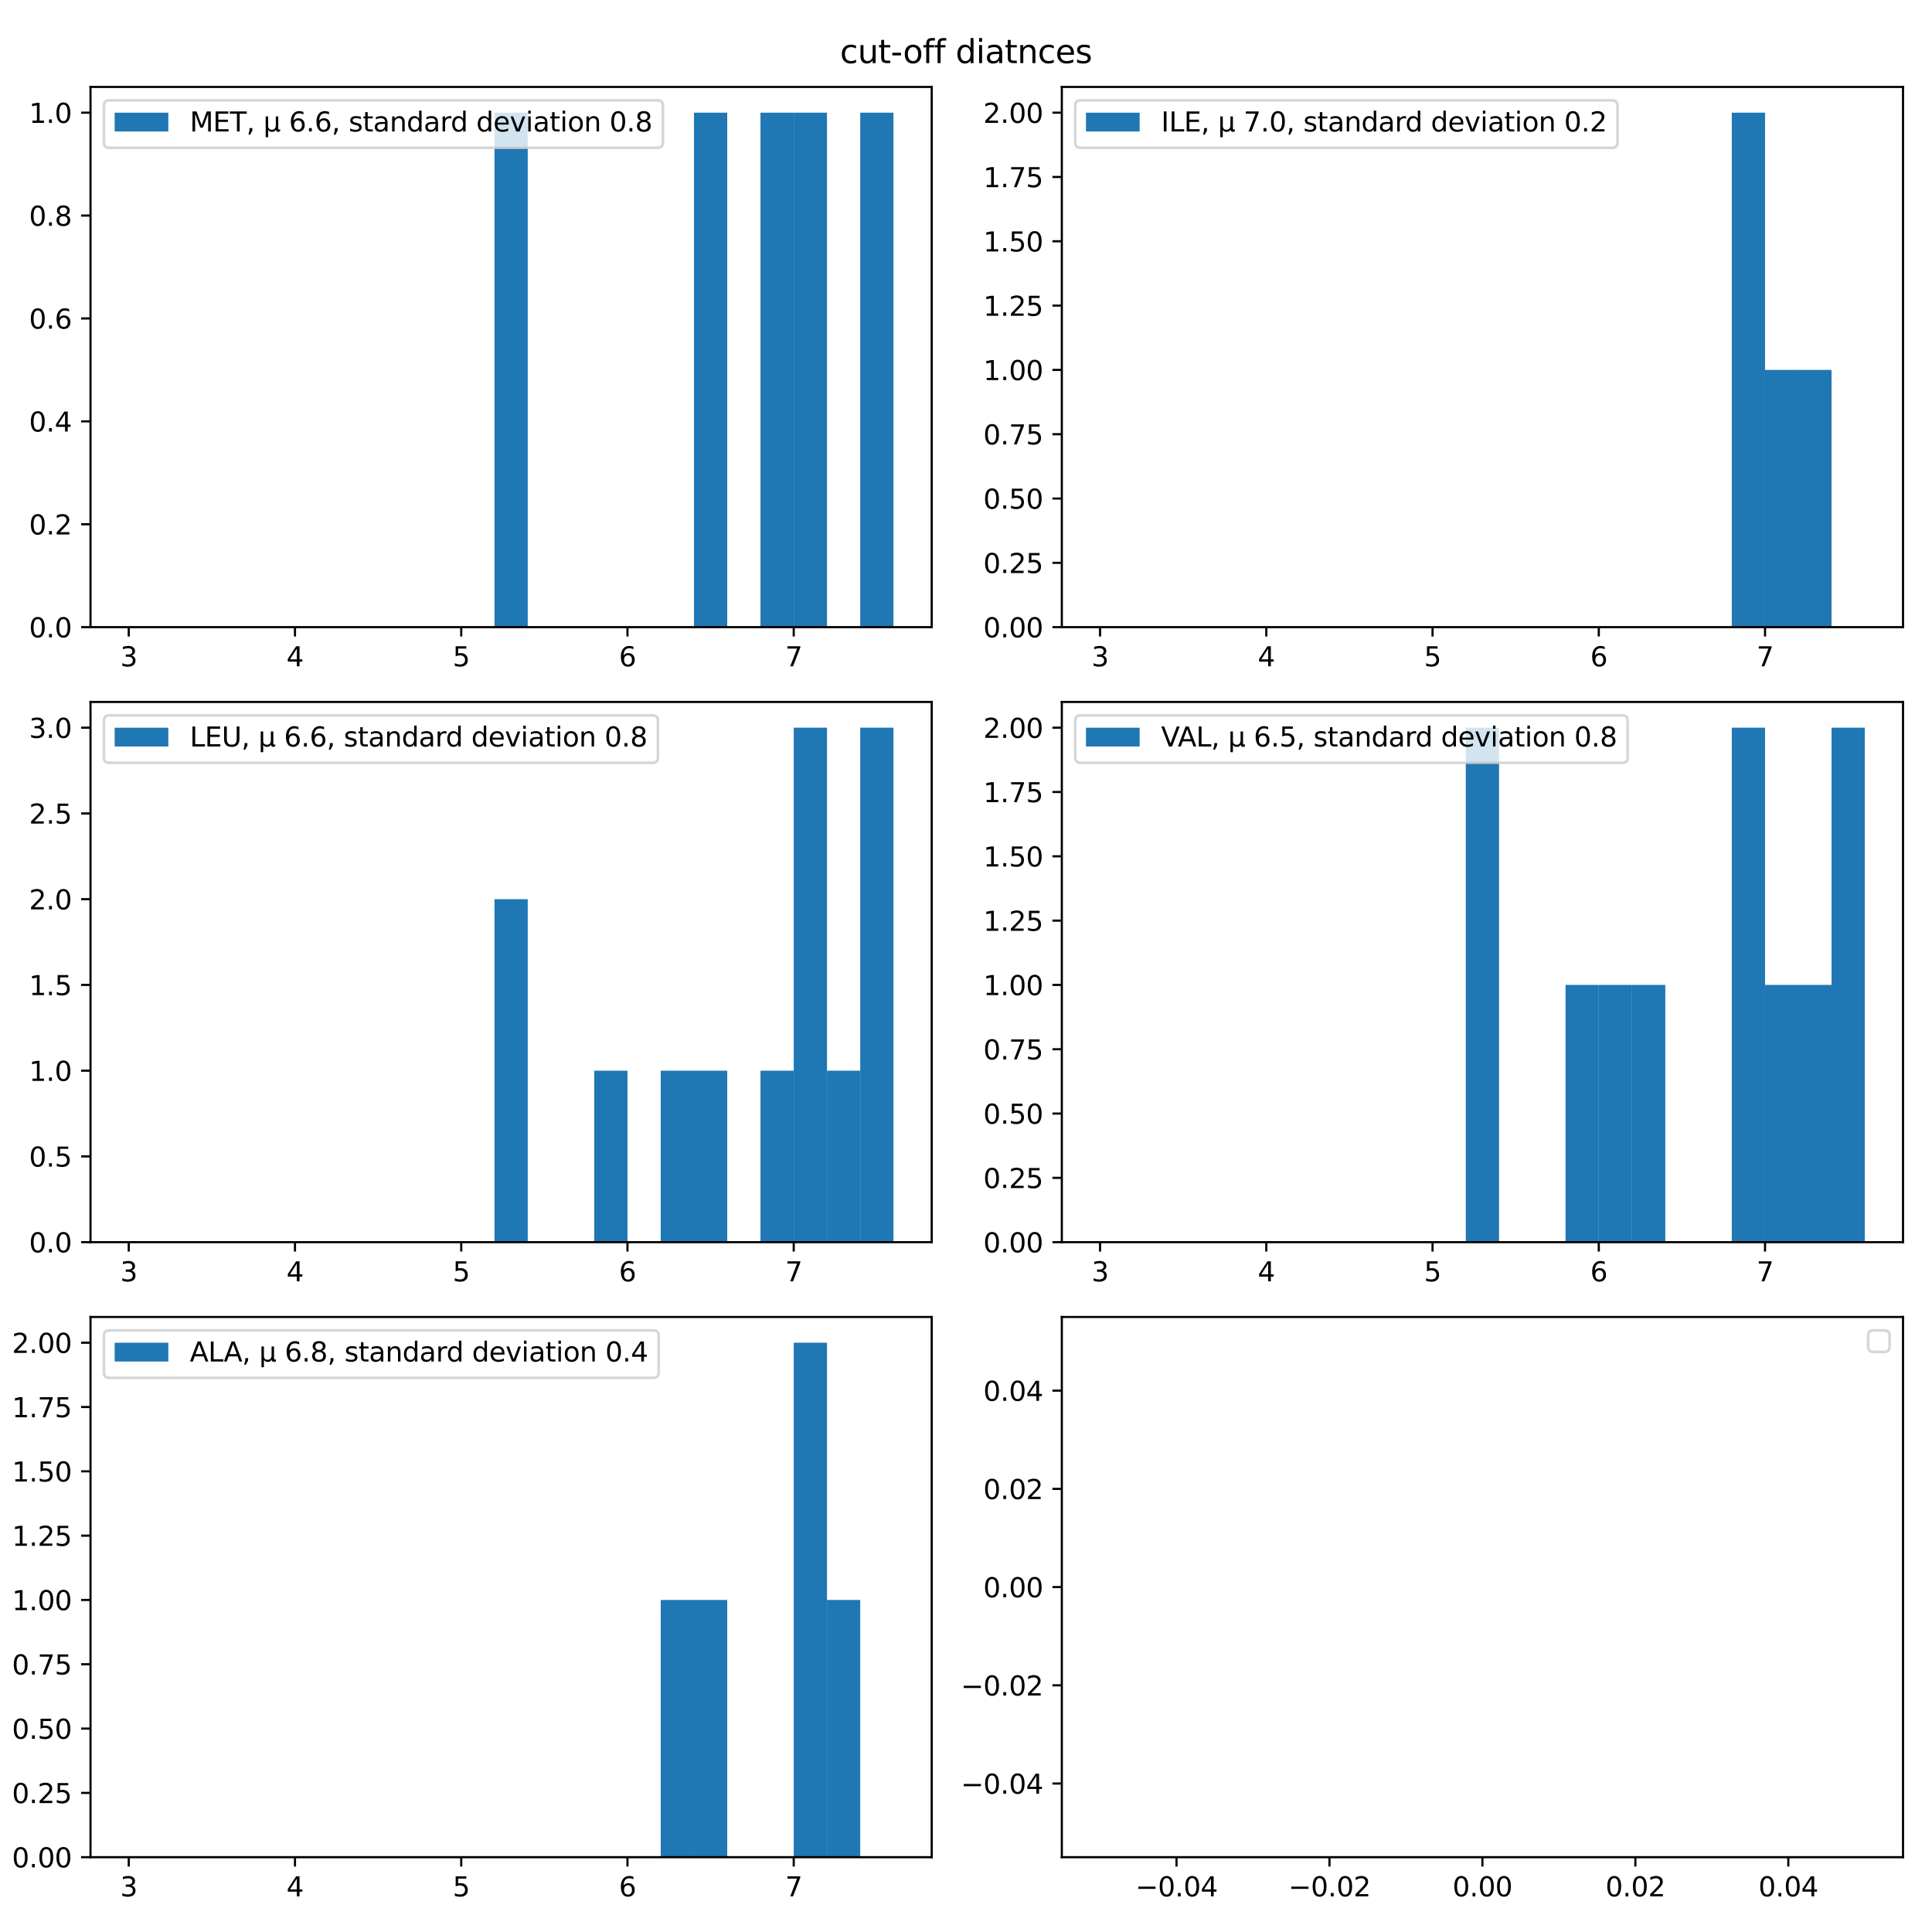 <?xml version="1.0" encoding="utf-8" standalone="no"?>
<!DOCTYPE svg PUBLIC "-//W3C//DTD SVG 1.1//EN"
  "http://www.w3.org/Graphics/SVG/1.1/DTD/svg11.dtd">
<svg xmlns:xlink="http://www.w3.org/1999/xlink" width="720pt" height="720pt" viewBox="0 0 720 720" xmlns="http://www.w3.org/2000/svg" version="1.1">
 <defs>
  <style type="text/css">*{stroke-linejoin: round; stroke-linecap: butt}</style>
 </defs>
 <g id="figure_1">
  <g id="patch_1">
   <path d="M 0 720 
L 720 720 
L 720 0 
L 0 0 
z
" style="fill: #ffffff"/>
  </g>
  <g id="axes_1">
   <g id="patch_2">
    <path d="M 33.73 233.72 
L 347.22 233.72 
L 347.22 32.4 
L 33.73 32.4 
z
" style="fill: #ffffff"/>
   </g>
   <g id="patch_3">
    <path d="M 47.98 233.72 
L 60.37 233.72 
L 60.37 233.72 
L 47.98 233.72 
z
" clip-path="url(#p9505d5baac)" style="fill: #1f77b4"/>
   </g>
   <g id="patch_4">
    <path d="M 60.37 233.72 
L 72.761 233.72 
L 72.761 233.72 
L 60.37 233.72 
z
" clip-path="url(#p9505d5baac)" style="fill: #1f77b4"/>
   </g>
   <g id="patch_5">
    <path d="M 72.761 233.72 
L 85.152 233.72 
L 85.152 233.72 
L 72.761 233.72 
z
" clip-path="url(#p9505d5baac)" style="fill: #1f77b4"/>
   </g>
   <g id="patch_6">
    <path d="M 85.152 233.72 
L 97.543 233.72 
L 97.543 233.72 
L 85.152 233.72 
z
" clip-path="url(#p9505d5baac)" style="fill: #1f77b4"/>
   </g>
   <g id="patch_7">
    <path d="M 97.543 233.72 
L 109.934 233.72 
L 109.934 233.72 
L 97.543 233.72 
z
" clip-path="url(#p9505d5baac)" style="fill: #1f77b4"/>
   </g>
   <g id="patch_8">
    <path d="M 109.934 233.72 
L 122.325 233.72 
L 122.325 233.72 
L 109.934 233.72 
z
" clip-path="url(#p9505d5baac)" style="fill: #1f77b4"/>
   </g>
   <g id="patch_9">
    <path d="M 122.325 233.72 
L 134.716 233.72 
L 134.716 233.72 
L 122.325 233.72 
z
" clip-path="url(#p9505d5baac)" style="fill: #1f77b4"/>
   </g>
   <g id="patch_10">
    <path d="M 134.716 233.72 
L 147.107 233.72 
L 147.107 233.72 
L 134.716 233.72 
z
" clip-path="url(#p9505d5baac)" style="fill: #1f77b4"/>
   </g>
   <g id="patch_11">
    <path d="M 147.107 233.72 
L 159.498 233.72 
L 159.498 233.72 
L 147.107 233.72 
z
" clip-path="url(#p9505d5baac)" style="fill: #1f77b4"/>
   </g>
   <g id="patch_12">
    <path d="M 159.498 233.72 
L 171.889 233.72 
L 171.889 233.72 
L 159.498 233.72 
z
" clip-path="url(#p9505d5baac)" style="fill: #1f77b4"/>
   </g>
   <g id="patch_13">
    <path d="M 171.889 233.72 
L 184.28 233.72 
L 184.28 233.72 
L 171.889 233.72 
z
" clip-path="url(#p9505d5baac)" style="fill: #1f77b4"/>
   </g>
   <g id="patch_14">
    <path d="M 184.28 233.72 
L 196.67 233.72 
L 196.67 41.987 
L 184.28 41.987 
z
" clip-path="url(#p9505d5baac)" style="fill: #1f77b4"/>
   </g>
   <g id="patch_15">
    <path d="M 196.67 233.72 
L 209.061 233.72 
L 209.061 233.72 
L 196.67 233.72 
z
" clip-path="url(#p9505d5baac)" style="fill: #1f77b4"/>
   </g>
   <g id="patch_16">
    <path d="M 209.061 233.72 
L 221.452 233.72 
L 221.452 233.72 
L 209.061 233.72 
z
" clip-path="url(#p9505d5baac)" style="fill: #1f77b4"/>
   </g>
   <g id="patch_17">
    <path d="M 221.452 233.72 
L 233.843 233.72 
L 233.843 233.72 
L 221.452 233.72 
z
" clip-path="url(#p9505d5baac)" style="fill: #1f77b4"/>
   </g>
   <g id="patch_18">
    <path d="M 233.843 233.72 
L 246.234 233.72 
L 246.234 233.72 
L 233.843 233.72 
z
" clip-path="url(#p9505d5baac)" style="fill: #1f77b4"/>
   </g>
   <g id="patch_19">
    <path d="M 246.234 233.72 
L 258.625 233.72 
L 258.625 233.72 
L 246.234 233.72 
z
" clip-path="url(#p9505d5baac)" style="fill: #1f77b4"/>
   </g>
   <g id="patch_20">
    <path d="M 258.625 233.72 
L 271.016 233.72 
L 271.016 41.987 
L 258.625 41.987 
z
" clip-path="url(#p9505d5baac)" style="fill: #1f77b4"/>
   </g>
   <g id="patch_21">
    <path d="M 271.016 233.72 
L 283.407 233.72 
L 283.407 233.72 
L 271.016 233.72 
z
" clip-path="url(#p9505d5baac)" style="fill: #1f77b4"/>
   </g>
   <g id="patch_22">
    <path d="M 283.407 233.72 
L 295.798 233.72 
L 295.798 41.987 
L 283.407 41.987 
z
" clip-path="url(#p9505d5baac)" style="fill: #1f77b4"/>
   </g>
   <g id="patch_23">
    <path d="M 295.798 233.72 
L 308.189 233.72 
L 308.189 41.987 
L 295.798 41.987 
z
" clip-path="url(#p9505d5baac)" style="fill: #1f77b4"/>
   </g>
   <g id="patch_24">
    <path d="M 308.189 233.72 
L 320.58 233.72 
L 320.58 233.72 
L 308.189 233.72 
z
" clip-path="url(#p9505d5baac)" style="fill: #1f77b4"/>
   </g>
   <g id="patch_25">
    <path d="M 320.58 233.72 
L 332.97 233.72 
L 332.97 41.987 
L 320.58 41.987 
z
" clip-path="url(#p9505d5baac)" style="fill: #1f77b4"/>
   </g>
   <g id="matplotlib.axis_1">
    <g id="xtick_1">
     <g id="line2d_1">
      <defs>
       <path id="m3596da624c" d="M 0 0 
L 0 3.5 
" style="stroke: #000000; stroke-width: 0.8"/>
      </defs>
      <g>
       <use xlink:href="#m3596da624c" x="47.98" y="233.72" style="stroke: #000000; stroke-width: 0.8"/>
      </g>
     </g>
     <g id="text_1">
      <!-- 3 -->
      <g transform="translate(44.798 248.318) scale(0.1 -0.1)">
       <defs>
        <path id="DejaVuSans-33" d="M 2597 2516 
Q 3050 2419 3304 2112 
Q 3559 1806 3559 1356 
Q 3559 666 3084 287 
Q 2609 -91 1734 -91 
Q 1441 -91 1130 -33 
Q 819 25 488 141 
L 488 750 
Q 750 597 1062 519 
Q 1375 441 1716 441 
Q 2309 441 2620 675 
Q 2931 909 2931 1356 
Q 2931 1769 2642 2001 
Q 2353 2234 1838 2234 
L 1294 2234 
L 1294 2753 
L 1863 2753 
Q 2328 2753 2575 2939 
Q 2822 3125 2822 3475 
Q 2822 3834 2567 4026 
Q 2313 4219 1838 4219 
Q 1578 4219 1281 4162 
Q 984 4106 628 3988 
L 628 4550 
Q 988 4650 1302 4700 
Q 1616 4750 1894 4750 
Q 2613 4750 3031 4423 
Q 3450 4097 3450 3541 
Q 3450 3153 3228 2886 
Q 3006 2619 2597 2516 
z
" transform="scale(0.016)"/>
       </defs>
       <use xlink:href="#DejaVuSans-33"/>
      </g>
     </g>
    </g>
    <g id="xtick_2">
     <g id="line2d_2">
      <g>
       <use xlink:href="#m3596da624c" x="109.934" y="233.72" style="stroke: #000000; stroke-width: 0.8"/>
      </g>
     </g>
     <g id="text_2">
      <!-- 4 -->
      <g transform="translate(106.753 248.318) scale(0.1 -0.1)">
       <defs>
        <path id="DejaVuSans-34" d="M 2419 4116 
L 825 1625 
L 2419 1625 
L 2419 4116 
z
M 2253 4666 
L 3047 4666 
L 3047 1625 
L 3713 1625 
L 3713 1100 
L 3047 1100 
L 3047 0 
L 2419 0 
L 2419 1100 
L 313 1100 
L 313 1709 
L 2253 4666 
z
" transform="scale(0.016)"/>
       </defs>
       <use xlink:href="#DejaVuSans-34"/>
      </g>
     </g>
    </g>
    <g id="xtick_3">
     <g id="line2d_3">
      <g>
       <use xlink:href="#m3596da624c" x="171.889" y="233.72" style="stroke: #000000; stroke-width: 0.8"/>
      </g>
     </g>
     <g id="text_3">
      <!-- 5 -->
      <g transform="translate(168.707 248.318) scale(0.1 -0.1)">
       <defs>
        <path id="DejaVuSans-35" d="M 691 4666 
L 3169 4666 
L 3169 4134 
L 1269 4134 
L 1269 2991 
Q 1406 3038 1543 3061 
Q 1681 3084 1819 3084 
Q 2600 3084 3056 2656 
Q 3513 2228 3513 1497 
Q 3513 744 3044 326 
Q 2575 -91 1722 -91 
Q 1428 -91 1123 -41 
Q 819 9 494 109 
L 494 744 
Q 775 591 1075 516 
Q 1375 441 1709 441 
Q 2250 441 2565 725 
Q 2881 1009 2881 1497 
Q 2881 1984 2565 2268 
Q 2250 2553 1709 2553 
Q 1456 2553 1204 2497 
Q 953 2441 691 2322 
L 691 4666 
z
" transform="scale(0.016)"/>
       </defs>
       <use xlink:href="#DejaVuSans-35"/>
      </g>
     </g>
    </g>
    <g id="xtick_4">
     <g id="line2d_4">
      <g>
       <use xlink:href="#m3596da624c" x="233.843" y="233.72" style="stroke: #000000; stroke-width: 0.8"/>
      </g>
     </g>
     <g id="text_4">
      <!-- 6 -->
      <g transform="translate(230.662 248.318) scale(0.1 -0.1)">
       <defs>
        <path id="DejaVuSans-36" d="M 2113 2584 
Q 1688 2584 1439 2293 
Q 1191 2003 1191 1497 
Q 1191 994 1439 701 
Q 1688 409 2113 409 
Q 2538 409 2786 701 
Q 3034 994 3034 1497 
Q 3034 2003 2786 2293 
Q 2538 2584 2113 2584 
z
M 3366 4563 
L 3366 3988 
Q 3128 4100 2886 4159 
Q 2644 4219 2406 4219 
Q 1781 4219 1451 3797 
Q 1122 3375 1075 2522 
Q 1259 2794 1537 2939 
Q 1816 3084 2150 3084 
Q 2853 3084 3261 2657 
Q 3669 2231 3669 1497 
Q 3669 778 3244 343 
Q 2819 -91 2113 -91 
Q 1303 -91 875 529 
Q 447 1150 447 2328 
Q 447 3434 972 4092 
Q 1497 4750 2381 4750 
Q 2619 4750 2861 4703 
Q 3103 4656 3366 4563 
z
" transform="scale(0.016)"/>
       </defs>
       <use xlink:href="#DejaVuSans-36"/>
      </g>
     </g>
    </g>
    <g id="xtick_5">
     <g id="line2d_5">
      <g>
       <use xlink:href="#m3596da624c" x="295.798" y="233.72" style="stroke: #000000; stroke-width: 0.8"/>
      </g>
     </g>
     <g id="text_5">
      <!-- 7 -->
      <g transform="translate(292.616 248.318) scale(0.1 -0.1)">
       <defs>
        <path id="DejaVuSans-37" d="M 525 4666 
L 3525 4666 
L 3525 4397 
L 1831 0 
L 1172 0 
L 2766 4134 
L 525 4134 
L 525 4666 
z
" transform="scale(0.016)"/>
       </defs>
       <use xlink:href="#DejaVuSans-37"/>
      </g>
     </g>
    </g>
   </g>
   <g id="matplotlib.axis_2">
    <g id="ytick_1">
     <g id="line2d_6">
      <defs>
       <path id="m65ed3d5655" d="M 0 0 
L -3.5 0 
" style="stroke: #000000; stroke-width: 0.8"/>
      </defs>
      <g>
       <use xlink:href="#m65ed3d5655" x="33.73" y="233.72" style="stroke: #000000; stroke-width: 0.8"/>
      </g>
     </g>
     <g id="text_6">
      <!-- 0.0 -->
      <g transform="translate(10.827 237.519) scale(0.1 -0.1)">
       <defs>
        <path id="DejaVuSans-30" d="M 2034 4250 
Q 1547 4250 1301 3770 
Q 1056 3291 1056 2328 
Q 1056 1369 1301 889 
Q 1547 409 2034 409 
Q 2525 409 2770 889 
Q 3016 1369 3016 2328 
Q 3016 3291 2770 3770 
Q 2525 4250 2034 4250 
z
M 2034 4750 
Q 2819 4750 3233 4129 
Q 3647 3509 3647 2328 
Q 3647 1150 3233 529 
Q 2819 -91 2034 -91 
Q 1250 -91 836 529 
Q 422 1150 422 2328 
Q 422 3509 836 4129 
Q 1250 4750 2034 4750 
z
" transform="scale(0.016)"/>
        <path id="DejaVuSans-2e" d="M 684 794 
L 1344 794 
L 1344 0 
L 684 0 
L 684 794 
z
" transform="scale(0.016)"/>
       </defs>
       <use xlink:href="#DejaVuSans-30"/>
       <use xlink:href="#DejaVuSans-2e" x="63.623"/>
       <use xlink:href="#DejaVuSans-30" x="95.41"/>
      </g>
     </g>
    </g>
    <g id="ytick_2">
     <g id="line2d_7">
      <g>
       <use xlink:href="#m65ed3d5655" x="33.73" y="195.373" style="stroke: #000000; stroke-width: 0.8"/>
      </g>
     </g>
     <g id="text_7">
      <!-- 0.2 -->
      <g transform="translate(10.827 199.173) scale(0.1 -0.1)">
       <defs>
        <path id="DejaVuSans-32" d="M 1228 531 
L 3431 531 
L 3431 0 
L 469 0 
L 469 531 
Q 828 903 1448 1529 
Q 2069 2156 2228 2338 
Q 2531 2678 2651 2914 
Q 2772 3150 2772 3378 
Q 2772 3750 2511 3984 
Q 2250 4219 1831 4219 
Q 1534 4219 1204 4116 
Q 875 4013 500 3803 
L 500 4441 
Q 881 4594 1212 4672 
Q 1544 4750 1819 4750 
Q 2544 4750 2975 4387 
Q 3406 4025 3406 3419 
Q 3406 3131 3298 2873 
Q 3191 2616 2906 2266 
Q 2828 2175 2409 1742 
Q 1991 1309 1228 531 
z
" transform="scale(0.016)"/>
       </defs>
       <use xlink:href="#DejaVuSans-30"/>
       <use xlink:href="#DejaVuSans-2e" x="63.623"/>
       <use xlink:href="#DejaVuSans-32" x="95.41"/>
      </g>
     </g>
    </g>
    <g id="ytick_3">
     <g id="line2d_8">
      <g>
       <use xlink:href="#m65ed3d5655" x="33.73" y="157.027" style="stroke: #000000; stroke-width: 0.8"/>
      </g>
     </g>
     <g id="text_8">
      <!-- 0.4 -->
      <g transform="translate(10.827 160.826) scale(0.1 -0.1)">
       <use xlink:href="#DejaVuSans-30"/>
       <use xlink:href="#DejaVuSans-2e" x="63.623"/>
       <use xlink:href="#DejaVuSans-34" x="95.41"/>
      </g>
     </g>
    </g>
    <g id="ytick_4">
     <g id="line2d_9">
      <g>
       <use xlink:href="#m65ed3d5655" x="33.73" y="118.68" style="stroke: #000000; stroke-width: 0.8"/>
      </g>
     </g>
     <g id="text_9">
      <!-- 0.6 -->
      <g transform="translate(10.827 122.479) scale(0.1 -0.1)">
       <use xlink:href="#DejaVuSans-30"/>
       <use xlink:href="#DejaVuSans-2e" x="63.623"/>
       <use xlink:href="#DejaVuSans-36" x="95.41"/>
      </g>
     </g>
    </g>
    <g id="ytick_5">
     <g id="line2d_10">
      <g>
       <use xlink:href="#m65ed3d5655" x="33.73" y="80.333" style="stroke: #000000; stroke-width: 0.8"/>
      </g>
     </g>
     <g id="text_10">
      <!-- 0.8 -->
      <g transform="translate(10.827 84.133) scale(0.1 -0.1)">
       <defs>
        <path id="DejaVuSans-38" d="M 2034 2216 
Q 1584 2216 1326 1975 
Q 1069 1734 1069 1313 
Q 1069 891 1326 650 
Q 1584 409 2034 409 
Q 2484 409 2743 651 
Q 3003 894 3003 1313 
Q 3003 1734 2745 1975 
Q 2488 2216 2034 2216 
z
M 1403 2484 
Q 997 2584 770 2862 
Q 544 3141 544 3541 
Q 544 4100 942 4425 
Q 1341 4750 2034 4750 
Q 2731 4750 3128 4425 
Q 3525 4100 3525 3541 
Q 3525 3141 3298 2862 
Q 3072 2584 2669 2484 
Q 3125 2378 3379 2068 
Q 3634 1759 3634 1313 
Q 3634 634 3220 271 
Q 2806 -91 2034 -91 
Q 1263 -91 848 271 
Q 434 634 434 1313 
Q 434 1759 690 2068 
Q 947 2378 1403 2484 
z
M 1172 3481 
Q 1172 3119 1398 2916 
Q 1625 2713 2034 2713 
Q 2441 2713 2670 2916 
Q 2900 3119 2900 3481 
Q 2900 3844 2670 4047 
Q 2441 4250 2034 4250 
Q 1625 4250 1398 4047 
Q 1172 3844 1172 3481 
z
" transform="scale(0.016)"/>
       </defs>
       <use xlink:href="#DejaVuSans-30"/>
       <use xlink:href="#DejaVuSans-2e" x="63.623"/>
       <use xlink:href="#DejaVuSans-38" x="95.41"/>
      </g>
     </g>
    </g>
    <g id="ytick_6">
     <g id="line2d_11">
      <g>
       <use xlink:href="#m65ed3d5655" x="33.73" y="41.987" style="stroke: #000000; stroke-width: 0.8"/>
      </g>
     </g>
     <g id="text_11">
      <!-- 1.0 -->
      <g transform="translate(10.827 45.786) scale(0.1 -0.1)">
       <defs>
        <path id="DejaVuSans-31" d="M 794 531 
L 1825 531 
L 1825 4091 
L 703 3866 
L 703 4441 
L 1819 4666 
L 2450 4666 
L 2450 531 
L 3481 531 
L 3481 0 
L 794 0 
L 794 531 
z
" transform="scale(0.016)"/>
       </defs>
       <use xlink:href="#DejaVuSans-31"/>
       <use xlink:href="#DejaVuSans-2e" x="63.623"/>
       <use xlink:href="#DejaVuSans-30" x="95.41"/>
      </g>
     </g>
    </g>
   </g>
   <g id="patch_26">
    <path d="M 33.73 233.72 
L 33.73 32.4 
" style="fill: none; stroke: #000000; stroke-width: 0.8; stroke-linejoin: miter; stroke-linecap: square"/>
   </g>
   <g id="patch_27">
    <path d="M 347.22 233.72 
L 347.22 32.4 
" style="fill: none; stroke: #000000; stroke-width: 0.8; stroke-linejoin: miter; stroke-linecap: square"/>
   </g>
   <g id="patch_28">
    <path d="M 33.73 233.72 
L 347.22 233.72 
" style="fill: none; stroke: #000000; stroke-width: 0.8; stroke-linejoin: miter; stroke-linecap: square"/>
   </g>
   <g id="patch_29">
    <path d="M 33.73 32.4 
L 347.22 32.4 
" style="fill: none; stroke: #000000; stroke-width: 0.8; stroke-linejoin: miter; stroke-linecap: square"/>
   </g>
   <g id="legend_1">
    <g id="patch_30">
     <path d="M 40.73 55.078 
L 245.038 55.078 
Q 247.038 55.078 247.038 53.078 
L 247.038 39.4 
Q 247.038 37.4 245.038 37.4 
L 40.73 37.4 
Q 38.73 37.4 38.73 39.4 
L 38.73 53.078 
Q 38.73 55.078 40.73 55.078 
z
" style="fill: #ffffff; opacity: 0.8; stroke: #cccccc; stroke-linejoin: miter"/>
    </g>
    <g id="patch_31">
     <path d="M 42.73 48.998 
L 62.73 48.998 
L 62.73 41.998 
L 42.73 41.998 
z
" style="fill: #1f77b4"/>
    </g>
    <g id="text_12">
     <!-- MET, μ 6.6, standard deviation 0.8 -->
     <g transform="translate(70.73 48.998) scale(0.1 -0.1)">
      <defs>
       <path id="DejaVuSans-4d" d="M 628 4666 
L 1569 4666 
L 2759 1491 
L 3956 4666 
L 4897 4666 
L 4897 0 
L 4281 0 
L 4281 4097 
L 3078 897 
L 2444 897 
L 1241 4097 
L 1241 0 
L 628 0 
L 628 4666 
z
" transform="scale(0.016)"/>
       <path id="DejaVuSans-45" d="M 628 4666 
L 3578 4666 
L 3578 4134 
L 1259 4134 
L 1259 2753 
L 3481 2753 
L 3481 2222 
L 1259 2222 
L 1259 531 
L 3634 531 
L 3634 0 
L 628 0 
L 628 4666 
z
" transform="scale(0.016)"/>
       <path id="DejaVuSans-54" d="M -19 4666 
L 3928 4666 
L 3928 4134 
L 2272 4134 
L 2272 0 
L 1638 0 
L 1638 4134 
L -19 4134 
L -19 4666 
z
" transform="scale(0.016)"/>
       <path id="DejaVuSans-2c" d="M 750 794 
L 1409 794 
L 1409 256 
L 897 -744 
L 494 -744 
L 750 256 
L 750 794 
z
" transform="scale(0.016)"/>
       <path id="DejaVuSans-20" transform="scale(0.016)"/>
       <path id="DejaVuSans-3bc" d="M 544 -1331 
L 544 3500 
L 1119 3500 
L 1119 1325 
Q 1119 872 1334 640 
Q 1550 409 1972 409 
Q 2434 409 2667 671 
Q 2900 934 2900 1459 
L 2900 3500 
L 3475 3500 
L 3475 806 
Q 3475 619 3529 530 
Q 3584 441 3700 441 
Q 3728 441 3778 458 
Q 3828 475 3916 513 
L 3916 50 
Q 3788 -22 3673 -56 
Q 3559 -91 3450 -91 
Q 3234 -91 3106 31 
Q 2978 153 2931 403 
Q 2775 156 2548 32 
Q 2322 -91 2016 -91 
Q 1697 -91 1473 31 
Q 1250 153 1119 397 
L 1119 -1331 
L 544 -1331 
z
" transform="scale(0.016)"/>
       <path id="DejaVuSans-73" d="M 2834 3397 
L 2834 2853 
Q 2591 2978 2328 3040 
Q 2066 3103 1784 3103 
Q 1356 3103 1142 2972 
Q 928 2841 928 2578 
Q 928 2378 1081 2264 
Q 1234 2150 1697 2047 
L 1894 2003 
Q 2506 1872 2764 1633 
Q 3022 1394 3022 966 
Q 3022 478 2636 193 
Q 2250 -91 1575 -91 
Q 1294 -91 989 -36 
Q 684 19 347 128 
L 347 722 
Q 666 556 975 473 
Q 1284 391 1588 391 
Q 1994 391 2212 530 
Q 2431 669 2431 922 
Q 2431 1156 2273 1281 
Q 2116 1406 1581 1522 
L 1381 1569 
Q 847 1681 609 1914 
Q 372 2147 372 2553 
Q 372 3047 722 3315 
Q 1072 3584 1716 3584 
Q 2034 3584 2315 3537 
Q 2597 3491 2834 3397 
z
" transform="scale(0.016)"/>
       <path id="DejaVuSans-74" d="M 1172 4494 
L 1172 3500 
L 2356 3500 
L 2356 3053 
L 1172 3053 
L 1172 1153 
Q 1172 725 1289 603 
Q 1406 481 1766 481 
L 2356 481 
L 2356 0 
L 1766 0 
Q 1100 0 847 248 
Q 594 497 594 1153 
L 594 3053 
L 172 3053 
L 172 3500 
L 594 3500 
L 594 4494 
L 1172 4494 
z
" transform="scale(0.016)"/>
       <path id="DejaVuSans-61" d="M 2194 1759 
Q 1497 1759 1228 1600 
Q 959 1441 959 1056 
Q 959 750 1161 570 
Q 1363 391 1709 391 
Q 2188 391 2477 730 
Q 2766 1069 2766 1631 
L 2766 1759 
L 2194 1759 
z
M 3341 1997 
L 3341 0 
L 2766 0 
L 2766 531 
Q 2569 213 2275 61 
Q 1981 -91 1556 -91 
Q 1019 -91 701 211 
Q 384 513 384 1019 
Q 384 1609 779 1909 
Q 1175 2209 1959 2209 
L 2766 2209 
L 2766 2266 
Q 2766 2663 2505 2880 
Q 2244 3097 1772 3097 
Q 1472 3097 1187 3025 
Q 903 2953 641 2809 
L 641 3341 
Q 956 3463 1253 3523 
Q 1550 3584 1831 3584 
Q 2591 3584 2966 3190 
Q 3341 2797 3341 1997 
z
" transform="scale(0.016)"/>
       <path id="DejaVuSans-6e" d="M 3513 2113 
L 3513 0 
L 2938 0 
L 2938 2094 
Q 2938 2591 2744 2837 
Q 2550 3084 2163 3084 
Q 1697 3084 1428 2787 
Q 1159 2491 1159 1978 
L 1159 0 
L 581 0 
L 581 3500 
L 1159 3500 
L 1159 2956 
Q 1366 3272 1645 3428 
Q 1925 3584 2291 3584 
Q 2894 3584 3203 3211 
Q 3513 2838 3513 2113 
z
" transform="scale(0.016)"/>
       <path id="DejaVuSans-64" d="M 2906 2969 
L 2906 4863 
L 3481 4863 
L 3481 0 
L 2906 0 
L 2906 525 
Q 2725 213 2448 61 
Q 2172 -91 1784 -91 
Q 1150 -91 751 415 
Q 353 922 353 1747 
Q 353 2572 751 3078 
Q 1150 3584 1784 3584 
Q 2172 3584 2448 3432 
Q 2725 3281 2906 2969 
z
M 947 1747 
Q 947 1113 1208 752 
Q 1469 391 1925 391 
Q 2381 391 2643 752 
Q 2906 1113 2906 1747 
Q 2906 2381 2643 2742 
Q 2381 3103 1925 3103 
Q 1469 3103 1208 2742 
Q 947 2381 947 1747 
z
" transform="scale(0.016)"/>
       <path id="DejaVuSans-72" d="M 2631 2963 
Q 2534 3019 2420 3045 
Q 2306 3072 2169 3072 
Q 1681 3072 1420 2755 
Q 1159 2438 1159 1844 
L 1159 0 
L 581 0 
L 581 3500 
L 1159 3500 
L 1159 2956 
Q 1341 3275 1631 3429 
Q 1922 3584 2338 3584 
Q 2397 3584 2469 3576 
Q 2541 3569 2628 3553 
L 2631 2963 
z
" transform="scale(0.016)"/>
       <path id="DejaVuSans-65" d="M 3597 1894 
L 3597 1613 
L 953 1613 
Q 991 1019 1311 708 
Q 1631 397 2203 397 
Q 2534 397 2845 478 
Q 3156 559 3463 722 
L 3463 178 
Q 3153 47 2828 -22 
Q 2503 -91 2169 -91 
Q 1331 -91 842 396 
Q 353 884 353 1716 
Q 353 2575 817 3079 
Q 1281 3584 2069 3584 
Q 2775 3584 3186 3129 
Q 3597 2675 3597 1894 
z
M 3022 2063 
Q 3016 2534 2758 2815 
Q 2500 3097 2075 3097 
Q 1594 3097 1305 2825 
Q 1016 2553 972 2059 
L 3022 2063 
z
" transform="scale(0.016)"/>
       <path id="DejaVuSans-76" d="M 191 3500 
L 800 3500 
L 1894 563 
L 2988 3500 
L 3597 3500 
L 2284 0 
L 1503 0 
L 191 3500 
z
" transform="scale(0.016)"/>
       <path id="DejaVuSans-69" d="M 603 3500 
L 1178 3500 
L 1178 0 
L 603 0 
L 603 3500 
z
M 603 4863 
L 1178 4863 
L 1178 4134 
L 603 4134 
L 603 4863 
z
" transform="scale(0.016)"/>
       <path id="DejaVuSans-6f" d="M 1959 3097 
Q 1497 3097 1228 2736 
Q 959 2375 959 1747 
Q 959 1119 1226 758 
Q 1494 397 1959 397 
Q 2419 397 2687 759 
Q 2956 1122 2956 1747 
Q 2956 2369 2687 2733 
Q 2419 3097 1959 3097 
z
M 1959 3584 
Q 2709 3584 3137 3096 
Q 3566 2609 3566 1747 
Q 3566 888 3137 398 
Q 2709 -91 1959 -91 
Q 1206 -91 779 398 
Q 353 888 353 1747 
Q 353 2609 779 3096 
Q 1206 3584 1959 3584 
z
" transform="scale(0.016)"/>
      </defs>
      <use xlink:href="#DejaVuSans-4d"/>
      <use xlink:href="#DejaVuSans-45" x="86.279"/>
      <use xlink:href="#DejaVuSans-54" x="149.463"/>
      <use xlink:href="#DejaVuSans-2c" x="210.547"/>
      <use xlink:href="#DejaVuSans-20" x="242.334"/>
      <use xlink:href="#DejaVuSans-3bc" x="274.121"/>
      <use xlink:href="#DejaVuSans-20" x="337.744"/>
      <use xlink:href="#DejaVuSans-36" x="369.531"/>
      <use xlink:href="#DejaVuSans-2e" x="433.154"/>
      <use xlink:href="#DejaVuSans-36" x="464.941"/>
      <use xlink:href="#DejaVuSans-2c" x="528.564"/>
      <use xlink:href="#DejaVuSans-20" x="560.352"/>
      <use xlink:href="#DejaVuSans-73" x="592.139"/>
      <use xlink:href="#DejaVuSans-74" x="644.238"/>
      <use xlink:href="#DejaVuSans-61" x="683.447"/>
      <use xlink:href="#DejaVuSans-6e" x="744.727"/>
      <use xlink:href="#DejaVuSans-64" x="808.105"/>
      <use xlink:href="#DejaVuSans-61" x="871.582"/>
      <use xlink:href="#DejaVuSans-72" x="932.861"/>
      <use xlink:href="#DejaVuSans-64" x="972.225"/>
      <use xlink:href="#DejaVuSans-20" x="1035.701"/>
      <use xlink:href="#DejaVuSans-64" x="1067.488"/>
      <use xlink:href="#DejaVuSans-65" x="1130.965"/>
      <use xlink:href="#DejaVuSans-76" x="1192.488"/>
      <use xlink:href="#DejaVuSans-69" x="1251.668"/>
      <use xlink:href="#DejaVuSans-61" x="1279.451"/>
      <use xlink:href="#DejaVuSans-74" x="1340.73"/>
      <use xlink:href="#DejaVuSans-69" x="1379.939"/>
      <use xlink:href="#DejaVuSans-6f" x="1407.723"/>
      <use xlink:href="#DejaVuSans-6e" x="1468.904"/>
      <use xlink:href="#DejaVuSans-20" x="1532.283"/>
      <use xlink:href="#DejaVuSans-30" x="1564.07"/>
      <use xlink:href="#DejaVuSans-2e" x="1627.693"/>
      <use xlink:href="#DejaVuSans-38" x="1659.48"/>
     </g>
    </g>
   </g>
  </g>
  <g id="axes_2">
   <g id="patch_32">
    <path d="M 395.71 233.72 
L 709.2 233.72 
L 709.2 32.4 
L 395.71 32.4 
z
" style="fill: #ffffff"/>
   </g>
   <g id="patch_33">
    <path d="M 409.96 233.72 
L 422.35 233.72 
L 422.35 233.72 
L 409.96 233.72 
z
" clip-path="url(#p1a5b730432)" style="fill: #1f77b4"/>
   </g>
   <g id="patch_34">
    <path d="M 422.35 233.72 
L 434.741 233.72 
L 434.741 233.72 
L 422.35 233.72 
z
" clip-path="url(#p1a5b730432)" style="fill: #1f77b4"/>
   </g>
   <g id="patch_35">
    <path d="M 434.741 233.72 
L 447.132 233.72 
L 447.132 233.72 
L 434.741 233.72 
z
" clip-path="url(#p1a5b730432)" style="fill: #1f77b4"/>
   </g>
   <g id="patch_36">
    <path d="M 447.132 233.72 
L 459.523 233.72 
L 459.523 233.72 
L 447.132 233.72 
z
" clip-path="url(#p1a5b730432)" style="fill: #1f77b4"/>
   </g>
   <g id="patch_37">
    <path d="M 459.523 233.72 
L 471.914 233.72 
L 471.914 233.72 
L 459.523 233.72 
z
" clip-path="url(#p1a5b730432)" style="fill: #1f77b4"/>
   </g>
   <g id="patch_38">
    <path d="M 471.914 233.72 
L 484.305 233.72 
L 484.305 233.72 
L 471.914 233.72 
z
" clip-path="url(#p1a5b730432)" style="fill: #1f77b4"/>
   </g>
   <g id="patch_39">
    <path d="M 484.305 233.72 
L 496.696 233.72 
L 496.696 233.72 
L 484.305 233.72 
z
" clip-path="url(#p1a5b730432)" style="fill: #1f77b4"/>
   </g>
   <g id="patch_40">
    <path d="M 496.696 233.72 
L 509.087 233.72 
L 509.087 233.72 
L 496.696 233.72 
z
" clip-path="url(#p1a5b730432)" style="fill: #1f77b4"/>
   </g>
   <g id="patch_41">
    <path d="M 509.087 233.72 
L 521.478 233.72 
L 521.478 233.72 
L 509.087 233.72 
z
" clip-path="url(#p1a5b730432)" style="fill: #1f77b4"/>
   </g>
   <g id="patch_42">
    <path d="M 521.478 233.72 
L 533.869 233.72 
L 533.869 233.72 
L 521.478 233.72 
z
" clip-path="url(#p1a5b730432)" style="fill: #1f77b4"/>
   </g>
   <g id="patch_43">
    <path d="M 533.869 233.72 
L 546.26 233.72 
L 546.26 233.72 
L 533.869 233.72 
z
" clip-path="url(#p1a5b730432)" style="fill: #1f77b4"/>
   </g>
   <g id="patch_44">
    <path d="M 546.26 233.72 
L 558.65 233.72 
L 558.65 233.72 
L 546.26 233.72 
z
" clip-path="url(#p1a5b730432)" style="fill: #1f77b4"/>
   </g>
   <g id="patch_45">
    <path d="M 558.65 233.72 
L 571.041 233.72 
L 571.041 233.72 
L 558.65 233.72 
z
" clip-path="url(#p1a5b730432)" style="fill: #1f77b4"/>
   </g>
   <g id="patch_46">
    <path d="M 571.041 233.72 
L 583.432 233.72 
L 583.432 233.72 
L 571.041 233.72 
z
" clip-path="url(#p1a5b730432)" style="fill: #1f77b4"/>
   </g>
   <g id="patch_47">
    <path d="M 583.432 233.72 
L 595.823 233.72 
L 595.823 233.72 
L 583.432 233.72 
z
" clip-path="url(#p1a5b730432)" style="fill: #1f77b4"/>
   </g>
   <g id="patch_48">
    <path d="M 595.823 233.72 
L 608.214 233.72 
L 608.214 233.72 
L 595.823 233.72 
z
" clip-path="url(#p1a5b730432)" style="fill: #1f77b4"/>
   </g>
   <g id="patch_49">
    <path d="M 608.214 233.72 
L 620.605 233.72 
L 620.605 233.72 
L 608.214 233.72 
z
" clip-path="url(#p1a5b730432)" style="fill: #1f77b4"/>
   </g>
   <g id="patch_50">
    <path d="M 620.605 233.72 
L 632.996 233.72 
L 632.996 233.72 
L 620.605 233.72 
z
" clip-path="url(#p1a5b730432)" style="fill: #1f77b4"/>
   </g>
   <g id="patch_51">
    <path d="M 632.996 233.72 
L 645.387 233.72 
L 645.387 233.72 
L 632.996 233.72 
z
" clip-path="url(#p1a5b730432)" style="fill: #1f77b4"/>
   </g>
   <g id="patch_52">
    <path d="M 645.387 233.72 
L 657.778 233.72 
L 657.778 41.987 
L 645.387 41.987 
z
" clip-path="url(#p1a5b730432)" style="fill: #1f77b4"/>
   </g>
   <g id="patch_53">
    <path d="M 657.778 233.72 
L 670.169 233.72 
L 670.169 137.853 
L 657.778 137.853 
z
" clip-path="url(#p1a5b730432)" style="fill: #1f77b4"/>
   </g>
   <g id="patch_54">
    <path d="M 670.169 233.72 
L 682.56 233.72 
L 682.56 137.853 
L 670.169 137.853 
z
" clip-path="url(#p1a5b730432)" style="fill: #1f77b4"/>
   </g>
   <g id="patch_55">
    <path d="M 682.56 233.72 
L 694.95 233.72 
L 694.95 233.72 
L 682.56 233.72 
z
" clip-path="url(#p1a5b730432)" style="fill: #1f77b4"/>
   </g>
   <g id="matplotlib.axis_3">
    <g id="xtick_6">
     <g id="line2d_12">
      <g>
       <use xlink:href="#m3596da624c" x="409.96" y="233.72" style="stroke: #000000; stroke-width: 0.8"/>
      </g>
     </g>
     <g id="text_13">
      <!-- 3 -->
      <g transform="translate(406.778 248.318) scale(0.1 -0.1)">
       <use xlink:href="#DejaVuSans-33"/>
      </g>
     </g>
    </g>
    <g id="xtick_7">
     <g id="line2d_13">
      <g>
       <use xlink:href="#m3596da624c" x="471.914" y="233.72" style="stroke: #000000; stroke-width: 0.8"/>
      </g>
     </g>
     <g id="text_14">
      <!-- 4 -->
      <g transform="translate(468.733 248.318) scale(0.1 -0.1)">
       <use xlink:href="#DejaVuSans-34"/>
      </g>
     </g>
    </g>
    <g id="xtick_8">
     <g id="line2d_14">
      <g>
       <use xlink:href="#m3596da624c" x="533.869" y="233.72" style="stroke: #000000; stroke-width: 0.8"/>
      </g>
     </g>
     <g id="text_15">
      <!-- 5 -->
      <g transform="translate(530.687 248.318) scale(0.1 -0.1)">
       <use xlink:href="#DejaVuSans-35"/>
      </g>
     </g>
    </g>
    <g id="xtick_9">
     <g id="line2d_15">
      <g>
       <use xlink:href="#m3596da624c" x="595.823" y="233.72" style="stroke: #000000; stroke-width: 0.8"/>
      </g>
     </g>
     <g id="text_16">
      <!-- 6 -->
      <g transform="translate(592.642 248.318) scale(0.1 -0.1)">
       <use xlink:href="#DejaVuSans-36"/>
      </g>
     </g>
    </g>
    <g id="xtick_10">
     <g id="line2d_16">
      <g>
       <use xlink:href="#m3596da624c" x="657.778" y="233.72" style="stroke: #000000; stroke-width: 0.8"/>
      </g>
     </g>
     <g id="text_17">
      <!-- 7 -->
      <g transform="translate(654.596 248.318) scale(0.1 -0.1)">
       <use xlink:href="#DejaVuSans-37"/>
      </g>
     </g>
    </g>
   </g>
   <g id="matplotlib.axis_4">
    <g id="ytick_7">
     <g id="line2d_17">
      <g>
       <use xlink:href="#m65ed3d5655" x="395.71" y="233.72" style="stroke: #000000; stroke-width: 0.8"/>
      </g>
     </g>
     <g id="text_18">
      <!-- 0.00 -->
      <g transform="translate(366.444 237.519) scale(0.1 -0.1)">
       <use xlink:href="#DejaVuSans-30"/>
       <use xlink:href="#DejaVuSans-2e" x="63.623"/>
       <use xlink:href="#DejaVuSans-30" x="95.41"/>
       <use xlink:href="#DejaVuSans-30" x="159.033"/>
      </g>
     </g>
    </g>
    <g id="ytick_8">
     <g id="line2d_18">
      <g>
       <use xlink:href="#m65ed3d5655" x="395.71" y="209.753" style="stroke: #000000; stroke-width: 0.8"/>
      </g>
     </g>
     <g id="text_19">
      <!-- 0.25 -->
      <g transform="translate(366.444 213.553) scale(0.1 -0.1)">
       <use xlink:href="#DejaVuSans-30"/>
       <use xlink:href="#DejaVuSans-2e" x="63.623"/>
       <use xlink:href="#DejaVuSans-32" x="95.41"/>
       <use xlink:href="#DejaVuSans-35" x="159.033"/>
      </g>
     </g>
    </g>
    <g id="ytick_9">
     <g id="line2d_19">
      <g>
       <use xlink:href="#m65ed3d5655" x="395.71" y="185.787" style="stroke: #000000; stroke-width: 0.8"/>
      </g>
     </g>
     <g id="text_20">
      <!-- 0.50 -->
      <g transform="translate(366.444 189.586) scale(0.1 -0.1)">
       <use xlink:href="#DejaVuSans-30"/>
       <use xlink:href="#DejaVuSans-2e" x="63.623"/>
       <use xlink:href="#DejaVuSans-35" x="95.41"/>
       <use xlink:href="#DejaVuSans-30" x="159.033"/>
      </g>
     </g>
    </g>
    <g id="ytick_10">
     <g id="line2d_20">
      <g>
       <use xlink:href="#m65ed3d5655" x="395.71" y="161.82" style="stroke: #000000; stroke-width: 0.8"/>
      </g>
     </g>
     <g id="text_21">
      <!-- 0.75 -->
      <g transform="translate(366.444 165.619) scale(0.1 -0.1)">
       <use xlink:href="#DejaVuSans-30"/>
       <use xlink:href="#DejaVuSans-2e" x="63.623"/>
       <use xlink:href="#DejaVuSans-37" x="95.41"/>
       <use xlink:href="#DejaVuSans-35" x="159.033"/>
      </g>
     </g>
    </g>
    <g id="ytick_11">
     <g id="line2d_21">
      <g>
       <use xlink:href="#m65ed3d5655" x="395.71" y="137.853" style="stroke: #000000; stroke-width: 0.8"/>
      </g>
     </g>
     <g id="text_22">
      <!-- 1.00 -->
      <g transform="translate(366.444 141.653) scale(0.1 -0.1)">
       <use xlink:href="#DejaVuSans-31"/>
       <use xlink:href="#DejaVuSans-2e" x="63.623"/>
       <use xlink:href="#DejaVuSans-30" x="95.41"/>
       <use xlink:href="#DejaVuSans-30" x="159.033"/>
      </g>
     </g>
    </g>
    <g id="ytick_12">
     <g id="line2d_22">
      <g>
       <use xlink:href="#m65ed3d5655" x="395.71" y="113.887" style="stroke: #000000; stroke-width: 0.8"/>
      </g>
     </g>
     <g id="text_23">
      <!-- 1.25 -->
      <g transform="translate(366.444 117.686) scale(0.1 -0.1)">
       <use xlink:href="#DejaVuSans-31"/>
       <use xlink:href="#DejaVuSans-2e" x="63.623"/>
       <use xlink:href="#DejaVuSans-32" x="95.41"/>
       <use xlink:href="#DejaVuSans-35" x="159.033"/>
      </g>
     </g>
    </g>
    <g id="ytick_13">
     <g id="line2d_23">
      <g>
       <use xlink:href="#m65ed3d5655" x="395.71" y="89.92" style="stroke: #000000; stroke-width: 0.8"/>
      </g>
     </g>
     <g id="text_24">
      <!-- 1.50 -->
      <g transform="translate(366.444 93.719) scale(0.1 -0.1)">
       <use xlink:href="#DejaVuSans-31"/>
       <use xlink:href="#DejaVuSans-2e" x="63.623"/>
       <use xlink:href="#DejaVuSans-35" x="95.41"/>
       <use xlink:href="#DejaVuSans-30" x="159.033"/>
      </g>
     </g>
    </g>
    <g id="ytick_14">
     <g id="line2d_24">
      <g>
       <use xlink:href="#m65ed3d5655" x="395.71" y="65.953" style="stroke: #000000; stroke-width: 0.8"/>
      </g>
     </g>
     <g id="text_25">
      <!-- 1.75 -->
      <g transform="translate(366.444 69.753) scale(0.1 -0.1)">
       <use xlink:href="#DejaVuSans-31"/>
       <use xlink:href="#DejaVuSans-2e" x="63.623"/>
       <use xlink:href="#DejaVuSans-37" x="95.41"/>
       <use xlink:href="#DejaVuSans-35" x="159.033"/>
      </g>
     </g>
    </g>
    <g id="ytick_15">
     <g id="line2d_25">
      <g>
       <use xlink:href="#m65ed3d5655" x="395.71" y="41.987" style="stroke: #000000; stroke-width: 0.8"/>
      </g>
     </g>
     <g id="text_26">
      <!-- 2.00 -->
      <g transform="translate(366.444 45.786) scale(0.1 -0.1)">
       <use xlink:href="#DejaVuSans-32"/>
       <use xlink:href="#DejaVuSans-2e" x="63.623"/>
       <use xlink:href="#DejaVuSans-30" x="95.41"/>
       <use xlink:href="#DejaVuSans-30" x="159.033"/>
      </g>
     </g>
    </g>
   </g>
   <g id="patch_56">
    <path d="M 395.71 233.72 
L 395.71 32.4 
" style="fill: none; stroke: #000000; stroke-width: 0.8; stroke-linejoin: miter; stroke-linecap: square"/>
   </g>
   <g id="patch_57">
    <path d="M 709.2 233.72 
L 709.2 32.4 
" style="fill: none; stroke: #000000; stroke-width: 0.8; stroke-linejoin: miter; stroke-linecap: square"/>
   </g>
   <g id="patch_58">
    <path d="M 395.71 233.72 
L 709.2 233.72 
" style="fill: none; stroke: #000000; stroke-width: 0.8; stroke-linejoin: miter; stroke-linecap: square"/>
   </g>
   <g id="patch_59">
    <path d="M 395.71 32.4 
L 709.2 32.4 
" style="fill: none; stroke: #000000; stroke-width: 0.8; stroke-linejoin: miter; stroke-linecap: square"/>
   </g>
   <g id="legend_2">
    <g id="patch_60">
     <path d="M 402.71 55.078 
L 600.804 55.078 
Q 602.804 55.078 602.804 53.078 
L 602.804 39.4 
Q 602.804 37.4 600.804 37.4 
L 402.71 37.4 
Q 400.71 37.4 400.71 39.4 
L 400.71 53.078 
Q 400.71 55.078 402.71 55.078 
z
" style="fill: #ffffff; opacity: 0.8; stroke: #cccccc; stroke-linejoin: miter"/>
    </g>
    <g id="patch_61">
     <path d="M 404.71 48.998 
L 424.71 48.998 
L 424.71 41.998 
L 404.71 41.998 
z
" style="fill: #1f77b4"/>
    </g>
    <g id="text_27">
     <!-- ILE, μ 7.0, standard deviation 0.2 -->
     <g transform="translate(432.71 48.998) scale(0.1 -0.1)">
      <defs>
       <path id="DejaVuSans-49" d="M 628 4666 
L 1259 4666 
L 1259 0 
L 628 0 
L 628 4666 
z
" transform="scale(0.016)"/>
       <path id="DejaVuSans-4c" d="M 628 4666 
L 1259 4666 
L 1259 531 
L 3531 531 
L 3531 0 
L 628 0 
L 628 4666 
z
" transform="scale(0.016)"/>
      </defs>
      <use xlink:href="#DejaVuSans-49"/>
      <use xlink:href="#DejaVuSans-4c" x="29.492"/>
      <use xlink:href="#DejaVuSans-45" x="85.205"/>
      <use xlink:href="#DejaVuSans-2c" x="148.389"/>
      <use xlink:href="#DejaVuSans-20" x="180.176"/>
      <use xlink:href="#DejaVuSans-3bc" x="211.963"/>
      <use xlink:href="#DejaVuSans-20" x="275.586"/>
      <use xlink:href="#DejaVuSans-37" x="307.373"/>
      <use xlink:href="#DejaVuSans-2e" x="370.996"/>
      <use xlink:href="#DejaVuSans-30" x="402.783"/>
      <use xlink:href="#DejaVuSans-2c" x="466.406"/>
      <use xlink:href="#DejaVuSans-20" x="498.193"/>
      <use xlink:href="#DejaVuSans-73" x="529.98"/>
      <use xlink:href="#DejaVuSans-74" x="582.08"/>
      <use xlink:href="#DejaVuSans-61" x="621.289"/>
      <use xlink:href="#DejaVuSans-6e" x="682.568"/>
      <use xlink:href="#DejaVuSans-64" x="745.947"/>
      <use xlink:href="#DejaVuSans-61" x="809.424"/>
      <use xlink:href="#DejaVuSans-72" x="870.703"/>
      <use xlink:href="#DejaVuSans-64" x="910.066"/>
      <use xlink:href="#DejaVuSans-20" x="973.543"/>
      <use xlink:href="#DejaVuSans-64" x="1005.33"/>
      <use xlink:href="#DejaVuSans-65" x="1068.807"/>
      <use xlink:href="#DejaVuSans-76" x="1130.33"/>
      <use xlink:href="#DejaVuSans-69" x="1189.51"/>
      <use xlink:href="#DejaVuSans-61" x="1217.293"/>
      <use xlink:href="#DejaVuSans-74" x="1278.572"/>
      <use xlink:href="#DejaVuSans-69" x="1317.781"/>
      <use xlink:href="#DejaVuSans-6f" x="1345.564"/>
      <use xlink:href="#DejaVuSans-6e" x="1406.746"/>
      <use xlink:href="#DejaVuSans-20" x="1470.125"/>
      <use xlink:href="#DejaVuSans-30" x="1501.912"/>
      <use xlink:href="#DejaVuSans-2e" x="1565.535"/>
      <use xlink:href="#DejaVuSans-32" x="1597.322"/>
     </g>
    </g>
   </g>
  </g>
  <g id="axes_3">
   <g id="patch_62">
    <path d="M 33.73 462.92 
L 347.22 462.92 
L 347.22 261.6 
L 33.73 261.6 
z
" style="fill: #ffffff"/>
   </g>
   <g id="patch_63">
    <path d="M 47.98 462.92 
L 60.37 462.92 
L 60.37 462.92 
L 47.98 462.92 
z
" clip-path="url(#pcd760b5d93)" style="fill: #1f77b4"/>
   </g>
   <g id="patch_64">
    <path d="M 60.37 462.92 
L 72.761 462.92 
L 72.761 462.92 
L 60.37 462.92 
z
" clip-path="url(#pcd760b5d93)" style="fill: #1f77b4"/>
   </g>
   <g id="patch_65">
    <path d="M 72.761 462.92 
L 85.152 462.92 
L 85.152 462.92 
L 72.761 462.92 
z
" clip-path="url(#pcd760b5d93)" style="fill: #1f77b4"/>
   </g>
   <g id="patch_66">
    <path d="M 85.152 462.92 
L 97.543 462.92 
L 97.543 462.92 
L 85.152 462.92 
z
" clip-path="url(#pcd760b5d93)" style="fill: #1f77b4"/>
   </g>
   <g id="patch_67">
    <path d="M 97.543 462.92 
L 109.934 462.92 
L 109.934 462.92 
L 97.543 462.92 
z
" clip-path="url(#pcd760b5d93)" style="fill: #1f77b4"/>
   </g>
   <g id="patch_68">
    <path d="M 109.934 462.92 
L 122.325 462.92 
L 122.325 462.92 
L 109.934 462.92 
z
" clip-path="url(#pcd760b5d93)" style="fill: #1f77b4"/>
   </g>
   <g id="patch_69">
    <path d="M 122.325 462.92 
L 134.716 462.92 
L 134.716 462.92 
L 122.325 462.92 
z
" clip-path="url(#pcd760b5d93)" style="fill: #1f77b4"/>
   </g>
   <g id="patch_70">
    <path d="M 134.716 462.92 
L 147.107 462.92 
L 147.107 462.92 
L 134.716 462.92 
z
" clip-path="url(#pcd760b5d93)" style="fill: #1f77b4"/>
   </g>
   <g id="patch_71">
    <path d="M 147.107 462.92 
L 159.498 462.92 
L 159.498 462.92 
L 147.107 462.92 
z
" clip-path="url(#pcd760b5d93)" style="fill: #1f77b4"/>
   </g>
   <g id="patch_72">
    <path d="M 159.498 462.92 
L 171.889 462.92 
L 171.889 462.92 
L 159.498 462.92 
z
" clip-path="url(#pcd760b5d93)" style="fill: #1f77b4"/>
   </g>
   <g id="patch_73">
    <path d="M 171.889 462.92 
L 184.28 462.92 
L 184.28 462.92 
L 171.889 462.92 
z
" clip-path="url(#pcd760b5d93)" style="fill: #1f77b4"/>
   </g>
   <g id="patch_74">
    <path d="M 184.28 462.92 
L 196.67 462.92 
L 196.67 335.098 
L 184.28 335.098 
z
" clip-path="url(#pcd760b5d93)" style="fill: #1f77b4"/>
   </g>
   <g id="patch_75">
    <path d="M 196.67 462.92 
L 209.061 462.92 
L 209.061 462.92 
L 196.67 462.92 
z
" clip-path="url(#pcd760b5d93)" style="fill: #1f77b4"/>
   </g>
   <g id="patch_76">
    <path d="M 209.061 462.92 
L 221.452 462.92 
L 221.452 462.92 
L 209.061 462.92 
z
" clip-path="url(#pcd760b5d93)" style="fill: #1f77b4"/>
   </g>
   <g id="patch_77">
    <path d="M 221.452 462.92 
L 233.843 462.92 
L 233.843 399.009 
L 221.452 399.009 
z
" clip-path="url(#pcd760b5d93)" style="fill: #1f77b4"/>
   </g>
   <g id="patch_78">
    <path d="M 233.843 462.92 
L 246.234 462.92 
L 246.234 462.92 
L 233.843 462.92 
z
" clip-path="url(#pcd760b5d93)" style="fill: #1f77b4"/>
   </g>
   <g id="patch_79">
    <path d="M 246.234 462.92 
L 258.625 462.92 
L 258.625 399.009 
L 246.234 399.009 
z
" clip-path="url(#pcd760b5d93)" style="fill: #1f77b4"/>
   </g>
   <g id="patch_80">
    <path d="M 258.625 462.92 
L 271.016 462.92 
L 271.016 399.009 
L 258.625 399.009 
z
" clip-path="url(#pcd760b5d93)" style="fill: #1f77b4"/>
   </g>
   <g id="patch_81">
    <path d="M 271.016 462.92 
L 283.407 462.92 
L 283.407 462.92 
L 271.016 462.92 
z
" clip-path="url(#pcd760b5d93)" style="fill: #1f77b4"/>
   </g>
   <g id="patch_82">
    <path d="M 283.407 462.92 
L 295.798 462.92 
L 295.798 399.009 
L 283.407 399.009 
z
" clip-path="url(#pcd760b5d93)" style="fill: #1f77b4"/>
   </g>
   <g id="patch_83">
    <path d="M 295.798 462.92 
L 308.189 462.92 
L 308.189 271.187 
L 295.798 271.187 
z
" clip-path="url(#pcd760b5d93)" style="fill: #1f77b4"/>
   </g>
   <g id="patch_84">
    <path d="M 308.189 462.92 
L 320.58 462.92 
L 320.58 399.009 
L 308.189 399.009 
z
" clip-path="url(#pcd760b5d93)" style="fill: #1f77b4"/>
   </g>
   <g id="patch_85">
    <path d="M 320.58 462.92 
L 332.97 462.92 
L 332.97 271.187 
L 320.58 271.187 
z
" clip-path="url(#pcd760b5d93)" style="fill: #1f77b4"/>
   </g>
   <g id="matplotlib.axis_5">
    <g id="xtick_11">
     <g id="line2d_26">
      <g>
       <use xlink:href="#m3596da624c" x="47.98" y="462.92" style="stroke: #000000; stroke-width: 0.8"/>
      </g>
     </g>
     <g id="text_28">
      <!-- 3 -->
      <g transform="translate(44.798 477.518) scale(0.1 -0.1)">
       <use xlink:href="#DejaVuSans-33"/>
      </g>
     </g>
    </g>
    <g id="xtick_12">
     <g id="line2d_27">
      <g>
       <use xlink:href="#m3596da624c" x="109.934" y="462.92" style="stroke: #000000; stroke-width: 0.8"/>
      </g>
     </g>
     <g id="text_29">
      <!-- 4 -->
      <g transform="translate(106.753 477.518) scale(0.1 -0.1)">
       <use xlink:href="#DejaVuSans-34"/>
      </g>
     </g>
    </g>
    <g id="xtick_13">
     <g id="line2d_28">
      <g>
       <use xlink:href="#m3596da624c" x="171.889" y="462.92" style="stroke: #000000; stroke-width: 0.8"/>
      </g>
     </g>
     <g id="text_30">
      <!-- 5 -->
      <g transform="translate(168.707 477.518) scale(0.1 -0.1)">
       <use xlink:href="#DejaVuSans-35"/>
      </g>
     </g>
    </g>
    <g id="xtick_14">
     <g id="line2d_29">
      <g>
       <use xlink:href="#m3596da624c" x="233.843" y="462.92" style="stroke: #000000; stroke-width: 0.8"/>
      </g>
     </g>
     <g id="text_31">
      <!-- 6 -->
      <g transform="translate(230.662 477.518) scale(0.1 -0.1)">
       <use xlink:href="#DejaVuSans-36"/>
      </g>
     </g>
    </g>
    <g id="xtick_15">
     <g id="line2d_30">
      <g>
       <use xlink:href="#m3596da624c" x="295.798" y="462.92" style="stroke: #000000; stroke-width: 0.8"/>
      </g>
     </g>
     <g id="text_32">
      <!-- 7 -->
      <g transform="translate(292.616 477.518) scale(0.1 -0.1)">
       <use xlink:href="#DejaVuSans-37"/>
      </g>
     </g>
    </g>
   </g>
   <g id="matplotlib.axis_6">
    <g id="ytick_16">
     <g id="line2d_31">
      <g>
       <use xlink:href="#m65ed3d5655" x="33.73" y="462.92" style="stroke: #000000; stroke-width: 0.8"/>
      </g>
     </g>
     <g id="text_33">
      <!-- 0.0 -->
      <g transform="translate(10.827 466.719) scale(0.1 -0.1)">
       <use xlink:href="#DejaVuSans-30"/>
       <use xlink:href="#DejaVuSans-2e" x="63.623"/>
       <use xlink:href="#DejaVuSans-30" x="95.41"/>
      </g>
     </g>
    </g>
    <g id="ytick_17">
     <g id="line2d_32">
      <g>
       <use xlink:href="#m65ed3d5655" x="33.73" y="430.964" style="stroke: #000000; stroke-width: 0.8"/>
      </g>
     </g>
     <g id="text_34">
      <!-- 0.5 -->
      <g transform="translate(10.827 434.764) scale(0.1 -0.1)">
       <use xlink:href="#DejaVuSans-30"/>
       <use xlink:href="#DejaVuSans-2e" x="63.623"/>
       <use xlink:href="#DejaVuSans-35" x="95.41"/>
      </g>
     </g>
    </g>
    <g id="ytick_18">
     <g id="line2d_33">
      <g>
       <use xlink:href="#m65ed3d5655" x="33.73" y="399.009" style="stroke: #000000; stroke-width: 0.8"/>
      </g>
     </g>
     <g id="text_35">
      <!-- 1.0 -->
      <g transform="translate(10.827 402.808) scale(0.1 -0.1)">
       <use xlink:href="#DejaVuSans-31"/>
       <use xlink:href="#DejaVuSans-2e" x="63.623"/>
       <use xlink:href="#DejaVuSans-30" x="95.41"/>
      </g>
     </g>
    </g>
    <g id="ytick_19">
     <g id="line2d_34">
      <g>
       <use xlink:href="#m65ed3d5655" x="33.73" y="367.053" style="stroke: #000000; stroke-width: 0.8"/>
      </g>
     </g>
     <g id="text_36">
      <!-- 1.5 -->
      <g transform="translate(10.827 370.853) scale(0.1 -0.1)">
       <use xlink:href="#DejaVuSans-31"/>
       <use xlink:href="#DejaVuSans-2e" x="63.623"/>
       <use xlink:href="#DejaVuSans-35" x="95.41"/>
      </g>
     </g>
    </g>
    <g id="ytick_20">
     <g id="line2d_35">
      <g>
       <use xlink:href="#m65ed3d5655" x="33.73" y="335.098" style="stroke: #000000; stroke-width: 0.8"/>
      </g>
     </g>
     <g id="text_37">
      <!-- 2.0 -->
      <g transform="translate(10.827 338.897) scale(0.1 -0.1)">
       <use xlink:href="#DejaVuSans-32"/>
       <use xlink:href="#DejaVuSans-2e" x="63.623"/>
       <use xlink:href="#DejaVuSans-30" x="95.41"/>
      </g>
     </g>
    </g>
    <g id="ytick_21">
     <g id="line2d_36">
      <g>
       <use xlink:href="#m65ed3d5655" x="33.73" y="303.142" style="stroke: #000000; stroke-width: 0.8"/>
      </g>
     </g>
     <g id="text_38">
      <!-- 2.5 -->
      <g transform="translate(10.827 306.941) scale(0.1 -0.1)">
       <use xlink:href="#DejaVuSans-32"/>
       <use xlink:href="#DejaVuSans-2e" x="63.623"/>
       <use xlink:href="#DejaVuSans-35" x="95.41"/>
      </g>
     </g>
    </g>
    <g id="ytick_22">
     <g id="line2d_37">
      <g>
       <use xlink:href="#m65ed3d5655" x="33.73" y="271.187" style="stroke: #000000; stroke-width: 0.8"/>
      </g>
     </g>
     <g id="text_39">
      <!-- 3.0 -->
      <g transform="translate(10.827 274.986) scale(0.1 -0.1)">
       <use xlink:href="#DejaVuSans-33"/>
       <use xlink:href="#DejaVuSans-2e" x="63.623"/>
       <use xlink:href="#DejaVuSans-30" x="95.41"/>
      </g>
     </g>
    </g>
   </g>
   <g id="patch_86">
    <path d="M 33.73 462.92 
L 33.73 261.6 
" style="fill: none; stroke: #000000; stroke-width: 0.8; stroke-linejoin: miter; stroke-linecap: square"/>
   </g>
   <g id="patch_87">
    <path d="M 347.22 462.92 
L 347.22 261.6 
" style="fill: none; stroke: #000000; stroke-width: 0.8; stroke-linejoin: miter; stroke-linecap: square"/>
   </g>
   <g id="patch_88">
    <path d="M 33.73 462.92 
L 347.22 462.92 
" style="fill: none; stroke: #000000; stroke-width: 0.8; stroke-linejoin: miter; stroke-linecap: square"/>
   </g>
   <g id="patch_89">
    <path d="M 33.73 261.6 
L 347.22 261.6 
" style="fill: none; stroke: #000000; stroke-width: 0.8; stroke-linejoin: miter; stroke-linecap: square"/>
   </g>
   <g id="legend_3">
    <g id="patch_90">
     <path d="M 40.73 284.278 
L 243.192 284.278 
Q 245.192 284.278 245.192 282.278 
L 245.192 268.6 
Q 245.192 266.6 243.192 266.6 
L 40.73 266.6 
Q 38.73 266.6 38.73 268.6 
L 38.73 282.278 
Q 38.73 284.278 40.73 284.278 
z
" style="fill: #ffffff; opacity: 0.8; stroke: #cccccc; stroke-linejoin: miter"/>
    </g>
    <g id="patch_91">
     <path d="M 42.73 278.198 
L 62.73 278.198 
L 62.73 271.198 
L 42.73 271.198 
z
" style="fill: #1f77b4"/>
    </g>
    <g id="text_40">
     <!-- LEU, μ 6.6, standard deviation 0.8 -->
     <g transform="translate(70.73 278.198) scale(0.1 -0.1)">
      <defs>
       <path id="DejaVuSans-55" d="M 556 4666 
L 1191 4666 
L 1191 1831 
Q 1191 1081 1462 751 
Q 1734 422 2344 422 
Q 2950 422 3222 751 
Q 3494 1081 3494 1831 
L 3494 4666 
L 4128 4666 
L 4128 1753 
Q 4128 841 3676 375 
Q 3225 -91 2344 -91 
Q 1459 -91 1007 375 
Q 556 841 556 1753 
L 556 4666 
z
" transform="scale(0.016)"/>
      </defs>
      <use xlink:href="#DejaVuSans-4c"/>
      <use xlink:href="#DejaVuSans-45" x="55.713"/>
      <use xlink:href="#DejaVuSans-55" x="118.896"/>
      <use xlink:href="#DejaVuSans-2c" x="192.09"/>
      <use xlink:href="#DejaVuSans-20" x="223.877"/>
      <use xlink:href="#DejaVuSans-3bc" x="255.664"/>
      <use xlink:href="#DejaVuSans-20" x="319.287"/>
      <use xlink:href="#DejaVuSans-36" x="351.074"/>
      <use xlink:href="#DejaVuSans-2e" x="414.697"/>
      <use xlink:href="#DejaVuSans-36" x="446.484"/>
      <use xlink:href="#DejaVuSans-2c" x="510.107"/>
      <use xlink:href="#DejaVuSans-20" x="541.895"/>
      <use xlink:href="#DejaVuSans-73" x="573.682"/>
      <use xlink:href="#DejaVuSans-74" x="625.781"/>
      <use xlink:href="#DejaVuSans-61" x="664.99"/>
      <use xlink:href="#DejaVuSans-6e" x="726.27"/>
      <use xlink:href="#DejaVuSans-64" x="789.648"/>
      <use xlink:href="#DejaVuSans-61" x="853.125"/>
      <use xlink:href="#DejaVuSans-72" x="914.404"/>
      <use xlink:href="#DejaVuSans-64" x="953.768"/>
      <use xlink:href="#DejaVuSans-20" x="1017.244"/>
      <use xlink:href="#DejaVuSans-64" x="1049.031"/>
      <use xlink:href="#DejaVuSans-65" x="1112.508"/>
      <use xlink:href="#DejaVuSans-76" x="1174.031"/>
      <use xlink:href="#DejaVuSans-69" x="1233.211"/>
      <use xlink:href="#DejaVuSans-61" x="1260.994"/>
      <use xlink:href="#DejaVuSans-74" x="1322.273"/>
      <use xlink:href="#DejaVuSans-69" x="1361.482"/>
      <use xlink:href="#DejaVuSans-6f" x="1389.266"/>
      <use xlink:href="#DejaVuSans-6e" x="1450.447"/>
      <use xlink:href="#DejaVuSans-20" x="1513.826"/>
      <use xlink:href="#DejaVuSans-30" x="1545.613"/>
      <use xlink:href="#DejaVuSans-2e" x="1609.236"/>
      <use xlink:href="#DejaVuSans-38" x="1641.023"/>
     </g>
    </g>
   </g>
  </g>
  <g id="axes_4">
   <g id="patch_92">
    <path d="M 395.71 462.92 
L 709.2 462.92 
L 709.2 261.6 
L 395.71 261.6 
z
" style="fill: #ffffff"/>
   </g>
   <g id="patch_93">
    <path d="M 409.96 462.92 
L 422.35 462.92 
L 422.35 462.92 
L 409.96 462.92 
z
" clip-path="url(#p0c78257788)" style="fill: #1f77b4"/>
   </g>
   <g id="patch_94">
    <path d="M 422.35 462.92 
L 434.741 462.92 
L 434.741 462.92 
L 422.35 462.92 
z
" clip-path="url(#p0c78257788)" style="fill: #1f77b4"/>
   </g>
   <g id="patch_95">
    <path d="M 434.741 462.92 
L 447.132 462.92 
L 447.132 462.92 
L 434.741 462.92 
z
" clip-path="url(#p0c78257788)" style="fill: #1f77b4"/>
   </g>
   <g id="patch_96">
    <path d="M 447.132 462.92 
L 459.523 462.92 
L 459.523 462.92 
L 447.132 462.92 
z
" clip-path="url(#p0c78257788)" style="fill: #1f77b4"/>
   </g>
   <g id="patch_97">
    <path d="M 459.523 462.92 
L 471.914 462.92 
L 471.914 462.92 
L 459.523 462.92 
z
" clip-path="url(#p0c78257788)" style="fill: #1f77b4"/>
   </g>
   <g id="patch_98">
    <path d="M 471.914 462.92 
L 484.305 462.92 
L 484.305 462.92 
L 471.914 462.92 
z
" clip-path="url(#p0c78257788)" style="fill: #1f77b4"/>
   </g>
   <g id="patch_99">
    <path d="M 484.305 462.92 
L 496.696 462.92 
L 496.696 462.92 
L 484.305 462.92 
z
" clip-path="url(#p0c78257788)" style="fill: #1f77b4"/>
   </g>
   <g id="patch_100">
    <path d="M 496.696 462.92 
L 509.087 462.92 
L 509.087 462.92 
L 496.696 462.92 
z
" clip-path="url(#p0c78257788)" style="fill: #1f77b4"/>
   </g>
   <g id="patch_101">
    <path d="M 509.087 462.92 
L 521.478 462.92 
L 521.478 462.92 
L 509.087 462.92 
z
" clip-path="url(#p0c78257788)" style="fill: #1f77b4"/>
   </g>
   <g id="patch_102">
    <path d="M 521.478 462.92 
L 533.869 462.92 
L 533.869 462.92 
L 521.478 462.92 
z
" clip-path="url(#p0c78257788)" style="fill: #1f77b4"/>
   </g>
   <g id="patch_103">
    <path d="M 533.869 462.92 
L 546.26 462.92 
L 546.26 462.92 
L 533.869 462.92 
z
" clip-path="url(#p0c78257788)" style="fill: #1f77b4"/>
   </g>
   <g id="patch_104">
    <path d="M 546.26 462.92 
L 558.65 462.92 
L 558.65 271.187 
L 546.26 271.187 
z
" clip-path="url(#p0c78257788)" style="fill: #1f77b4"/>
   </g>
   <g id="patch_105">
    <path d="M 558.65 462.92 
L 571.041 462.92 
L 571.041 462.92 
L 558.65 462.92 
z
" clip-path="url(#p0c78257788)" style="fill: #1f77b4"/>
   </g>
   <g id="patch_106">
    <path d="M 571.041 462.92 
L 583.432 462.92 
L 583.432 462.92 
L 571.041 462.92 
z
" clip-path="url(#p0c78257788)" style="fill: #1f77b4"/>
   </g>
   <g id="patch_107">
    <path d="M 583.432 462.92 
L 595.823 462.92 
L 595.823 367.053 
L 583.432 367.053 
z
" clip-path="url(#p0c78257788)" style="fill: #1f77b4"/>
   </g>
   <g id="patch_108">
    <path d="M 595.823 462.92 
L 608.214 462.92 
L 608.214 367.053 
L 595.823 367.053 
z
" clip-path="url(#p0c78257788)" style="fill: #1f77b4"/>
   </g>
   <g id="patch_109">
    <path d="M 608.214 462.92 
L 620.605 462.92 
L 620.605 367.053 
L 608.214 367.053 
z
" clip-path="url(#p0c78257788)" style="fill: #1f77b4"/>
   </g>
   <g id="patch_110">
    <path d="M 620.605 462.92 
L 632.996 462.92 
L 632.996 462.92 
L 620.605 462.92 
z
" clip-path="url(#p0c78257788)" style="fill: #1f77b4"/>
   </g>
   <g id="patch_111">
    <path d="M 632.996 462.92 
L 645.387 462.92 
L 645.387 462.92 
L 632.996 462.92 
z
" clip-path="url(#p0c78257788)" style="fill: #1f77b4"/>
   </g>
   <g id="patch_112">
    <path d="M 645.387 462.92 
L 657.778 462.92 
L 657.778 271.187 
L 645.387 271.187 
z
" clip-path="url(#p0c78257788)" style="fill: #1f77b4"/>
   </g>
   <g id="patch_113">
    <path d="M 657.778 462.92 
L 670.169 462.92 
L 670.169 367.053 
L 657.778 367.053 
z
" clip-path="url(#p0c78257788)" style="fill: #1f77b4"/>
   </g>
   <g id="patch_114">
    <path d="M 670.169 462.92 
L 682.56 462.92 
L 682.56 367.053 
L 670.169 367.053 
z
" clip-path="url(#p0c78257788)" style="fill: #1f77b4"/>
   </g>
   <g id="patch_115">
    <path d="M 682.56 462.92 
L 694.95 462.92 
L 694.95 271.187 
L 682.56 271.187 
z
" clip-path="url(#p0c78257788)" style="fill: #1f77b4"/>
   </g>
   <g id="matplotlib.axis_7">
    <g id="xtick_16">
     <g id="line2d_38">
      <g>
       <use xlink:href="#m3596da624c" x="409.96" y="462.92" style="stroke: #000000; stroke-width: 0.8"/>
      </g>
     </g>
     <g id="text_41">
      <!-- 3 -->
      <g transform="translate(406.778 477.518) scale(0.1 -0.1)">
       <use xlink:href="#DejaVuSans-33"/>
      </g>
     </g>
    </g>
    <g id="xtick_17">
     <g id="line2d_39">
      <g>
       <use xlink:href="#m3596da624c" x="471.914" y="462.92" style="stroke: #000000; stroke-width: 0.8"/>
      </g>
     </g>
     <g id="text_42">
      <!-- 4 -->
      <g transform="translate(468.733 477.518) scale(0.1 -0.1)">
       <use xlink:href="#DejaVuSans-34"/>
      </g>
     </g>
    </g>
    <g id="xtick_18">
     <g id="line2d_40">
      <g>
       <use xlink:href="#m3596da624c" x="533.869" y="462.92" style="stroke: #000000; stroke-width: 0.8"/>
      </g>
     </g>
     <g id="text_43">
      <!-- 5 -->
      <g transform="translate(530.687 477.518) scale(0.1 -0.1)">
       <use xlink:href="#DejaVuSans-35"/>
      </g>
     </g>
    </g>
    <g id="xtick_19">
     <g id="line2d_41">
      <g>
       <use xlink:href="#m3596da624c" x="595.823" y="462.92" style="stroke: #000000; stroke-width: 0.8"/>
      </g>
     </g>
     <g id="text_44">
      <!-- 6 -->
      <g transform="translate(592.642 477.518) scale(0.1 -0.1)">
       <use xlink:href="#DejaVuSans-36"/>
      </g>
     </g>
    </g>
    <g id="xtick_20">
     <g id="line2d_42">
      <g>
       <use xlink:href="#m3596da624c" x="657.778" y="462.92" style="stroke: #000000; stroke-width: 0.8"/>
      </g>
     </g>
     <g id="text_45">
      <!-- 7 -->
      <g transform="translate(654.596 477.518) scale(0.1 -0.1)">
       <use xlink:href="#DejaVuSans-37"/>
      </g>
     </g>
    </g>
   </g>
   <g id="matplotlib.axis_8">
    <g id="ytick_23">
     <g id="line2d_43">
      <g>
       <use xlink:href="#m65ed3d5655" x="395.71" y="462.92" style="stroke: #000000; stroke-width: 0.8"/>
      </g>
     </g>
     <g id="text_46">
      <!-- 0.00 -->
      <g transform="translate(366.444 466.719) scale(0.1 -0.1)">
       <use xlink:href="#DejaVuSans-30"/>
       <use xlink:href="#DejaVuSans-2e" x="63.623"/>
       <use xlink:href="#DejaVuSans-30" x="95.41"/>
       <use xlink:href="#DejaVuSans-30" x="159.033"/>
      </g>
     </g>
    </g>
    <g id="ytick_24">
     <g id="line2d_44">
      <g>
       <use xlink:href="#m65ed3d5655" x="395.71" y="438.953" style="stroke: #000000; stroke-width: 0.8"/>
      </g>
     </g>
     <g id="text_47">
      <!-- 0.25 -->
      <g transform="translate(366.444 442.753) scale(0.1 -0.1)">
       <use xlink:href="#DejaVuSans-30"/>
       <use xlink:href="#DejaVuSans-2e" x="63.623"/>
       <use xlink:href="#DejaVuSans-32" x="95.41"/>
       <use xlink:href="#DejaVuSans-35" x="159.033"/>
      </g>
     </g>
    </g>
    <g id="ytick_25">
     <g id="line2d_45">
      <g>
       <use xlink:href="#m65ed3d5655" x="395.71" y="414.987" style="stroke: #000000; stroke-width: 0.8"/>
      </g>
     </g>
     <g id="text_48">
      <!-- 0.50 -->
      <g transform="translate(366.444 418.786) scale(0.1 -0.1)">
       <use xlink:href="#DejaVuSans-30"/>
       <use xlink:href="#DejaVuSans-2e" x="63.623"/>
       <use xlink:href="#DejaVuSans-35" x="95.41"/>
       <use xlink:href="#DejaVuSans-30" x="159.033"/>
      </g>
     </g>
    </g>
    <g id="ytick_26">
     <g id="line2d_46">
      <g>
       <use xlink:href="#m65ed3d5655" x="395.71" y="391.02" style="stroke: #000000; stroke-width: 0.8"/>
      </g>
     </g>
     <g id="text_49">
      <!-- 0.75 -->
      <g transform="translate(366.444 394.819) scale(0.1 -0.1)">
       <use xlink:href="#DejaVuSans-30"/>
       <use xlink:href="#DejaVuSans-2e" x="63.623"/>
       <use xlink:href="#DejaVuSans-37" x="95.41"/>
       <use xlink:href="#DejaVuSans-35" x="159.033"/>
      </g>
     </g>
    </g>
    <g id="ytick_27">
     <g id="line2d_47">
      <g>
       <use xlink:href="#m65ed3d5655" x="395.71" y="367.053" style="stroke: #000000; stroke-width: 0.8"/>
      </g>
     </g>
     <g id="text_50">
      <!-- 1.00 -->
      <g transform="translate(366.444 370.853) scale(0.1 -0.1)">
       <use xlink:href="#DejaVuSans-31"/>
       <use xlink:href="#DejaVuSans-2e" x="63.623"/>
       <use xlink:href="#DejaVuSans-30" x="95.41"/>
       <use xlink:href="#DejaVuSans-30" x="159.033"/>
      </g>
     </g>
    </g>
    <g id="ytick_28">
     <g id="line2d_48">
      <g>
       <use xlink:href="#m65ed3d5655" x="395.71" y="343.087" style="stroke: #000000; stroke-width: 0.8"/>
      </g>
     </g>
     <g id="text_51">
      <!-- 1.25 -->
      <g transform="translate(366.444 346.886) scale(0.1 -0.1)">
       <use xlink:href="#DejaVuSans-31"/>
       <use xlink:href="#DejaVuSans-2e" x="63.623"/>
       <use xlink:href="#DejaVuSans-32" x="95.41"/>
       <use xlink:href="#DejaVuSans-35" x="159.033"/>
      </g>
     </g>
    </g>
    <g id="ytick_29">
     <g id="line2d_49">
      <g>
       <use xlink:href="#m65ed3d5655" x="395.71" y="319.12" style="stroke: #000000; stroke-width: 0.8"/>
      </g>
     </g>
     <g id="text_52">
      <!-- 1.50 -->
      <g transform="translate(366.444 322.919) scale(0.1 -0.1)">
       <use xlink:href="#DejaVuSans-31"/>
       <use xlink:href="#DejaVuSans-2e" x="63.623"/>
       <use xlink:href="#DejaVuSans-35" x="95.41"/>
       <use xlink:href="#DejaVuSans-30" x="159.033"/>
      </g>
     </g>
    </g>
    <g id="ytick_30">
     <g id="line2d_50">
      <g>
       <use xlink:href="#m65ed3d5655" x="395.71" y="295.153" style="stroke: #000000; stroke-width: 0.8"/>
      </g>
     </g>
     <g id="text_53">
      <!-- 1.75 -->
      <g transform="translate(366.444 298.953) scale(0.1 -0.1)">
       <use xlink:href="#DejaVuSans-31"/>
       <use xlink:href="#DejaVuSans-2e" x="63.623"/>
       <use xlink:href="#DejaVuSans-37" x="95.41"/>
       <use xlink:href="#DejaVuSans-35" x="159.033"/>
      </g>
     </g>
    </g>
    <g id="ytick_31">
     <g id="line2d_51">
      <g>
       <use xlink:href="#m65ed3d5655" x="395.71" y="271.187" style="stroke: #000000; stroke-width: 0.8"/>
      </g>
     </g>
     <g id="text_54">
      <!-- 2.00 -->
      <g transform="translate(366.444 274.986) scale(0.1 -0.1)">
       <use xlink:href="#DejaVuSans-32"/>
       <use xlink:href="#DejaVuSans-2e" x="63.623"/>
       <use xlink:href="#DejaVuSans-30" x="95.41"/>
       <use xlink:href="#DejaVuSans-30" x="159.033"/>
      </g>
     </g>
    </g>
   </g>
   <g id="patch_116">
    <path d="M 395.71 462.92 
L 395.71 261.6 
" style="fill: none; stroke: #000000; stroke-width: 0.8; stroke-linejoin: miter; stroke-linecap: square"/>
   </g>
   <g id="patch_117">
    <path d="M 709.2 462.92 
L 709.2 261.6 
" style="fill: none; stroke: #000000; stroke-width: 0.8; stroke-linejoin: miter; stroke-linecap: square"/>
   </g>
   <g id="patch_118">
    <path d="M 395.71 462.92 
L 709.2 462.92 
" style="fill: none; stroke: #000000; stroke-width: 0.8; stroke-linejoin: miter; stroke-linecap: square"/>
   </g>
   <g id="patch_119">
    <path d="M 395.71 261.6 
L 709.2 261.6 
" style="fill: none; stroke: #000000; stroke-width: 0.8; stroke-linejoin: miter; stroke-linecap: square"/>
   </g>
   <g id="legend_4">
    <g id="patch_120">
     <path d="M 402.71 284.278 
L 604.579 284.278 
Q 606.579 284.278 606.579 282.278 
L 606.579 268.6 
Q 606.579 266.6 604.579 266.6 
L 402.71 266.6 
Q 400.71 266.6 400.71 268.6 
L 400.71 282.278 
Q 400.71 284.278 402.71 284.278 
z
" style="fill: #ffffff; opacity: 0.8; stroke: #cccccc; stroke-linejoin: miter"/>
    </g>
    <g id="patch_121">
     <path d="M 404.71 278.198 
L 424.71 278.198 
L 424.71 271.198 
L 404.71 271.198 
z
" style="fill: #1f77b4"/>
    </g>
    <g id="text_55">
     <!-- VAL, μ 6.5, standard deviation 0.8 -->
     <g transform="translate(432.71 278.198) scale(0.1 -0.1)">
      <defs>
       <path id="DejaVuSans-56" d="M 1831 0 
L 50 4666 
L 709 4666 
L 2188 738 
L 3669 4666 
L 4325 4666 
L 2547 0 
L 1831 0 
z
" transform="scale(0.016)"/>
       <path id="DejaVuSans-41" d="M 2188 4044 
L 1331 1722 
L 3047 1722 
L 2188 4044 
z
M 1831 4666 
L 2547 4666 
L 4325 0 
L 3669 0 
L 3244 1197 
L 1141 1197 
L 716 0 
L 50 0 
L 1831 4666 
z
" transform="scale(0.016)"/>
      </defs>
      <use xlink:href="#DejaVuSans-56"/>
      <use xlink:href="#DejaVuSans-41" x="62.033"/>
      <use xlink:href="#DejaVuSans-4c" x="130.441"/>
      <use xlink:href="#DejaVuSans-2c" x="186.154"/>
      <use xlink:href="#DejaVuSans-20" x="217.941"/>
      <use xlink:href="#DejaVuSans-3bc" x="249.729"/>
      <use xlink:href="#DejaVuSans-20" x="313.352"/>
      <use xlink:href="#DejaVuSans-36" x="345.139"/>
      <use xlink:href="#DejaVuSans-2e" x="408.762"/>
      <use xlink:href="#DejaVuSans-35" x="440.549"/>
      <use xlink:href="#DejaVuSans-2c" x="504.172"/>
      <use xlink:href="#DejaVuSans-20" x="535.959"/>
      <use xlink:href="#DejaVuSans-73" x="567.746"/>
      <use xlink:href="#DejaVuSans-74" x="619.846"/>
      <use xlink:href="#DejaVuSans-61" x="659.055"/>
      <use xlink:href="#DejaVuSans-6e" x="720.334"/>
      <use xlink:href="#DejaVuSans-64" x="783.713"/>
      <use xlink:href="#DejaVuSans-61" x="847.189"/>
      <use xlink:href="#DejaVuSans-72" x="908.469"/>
      <use xlink:href="#DejaVuSans-64" x="947.832"/>
      <use xlink:href="#DejaVuSans-20" x="1011.309"/>
      <use xlink:href="#DejaVuSans-64" x="1043.096"/>
      <use xlink:href="#DejaVuSans-65" x="1106.572"/>
      <use xlink:href="#DejaVuSans-76" x="1168.096"/>
      <use xlink:href="#DejaVuSans-69" x="1227.275"/>
      <use xlink:href="#DejaVuSans-61" x="1255.059"/>
      <use xlink:href="#DejaVuSans-74" x="1316.338"/>
      <use xlink:href="#DejaVuSans-69" x="1355.547"/>
      <use xlink:href="#DejaVuSans-6f" x="1383.33"/>
      <use xlink:href="#DejaVuSans-6e" x="1444.512"/>
      <use xlink:href="#DejaVuSans-20" x="1507.891"/>
      <use xlink:href="#DejaVuSans-30" x="1539.678"/>
      <use xlink:href="#DejaVuSans-2e" x="1603.301"/>
      <use xlink:href="#DejaVuSans-38" x="1635.088"/>
     </g>
    </g>
   </g>
  </g>
  <g id="axes_5">
   <g id="patch_122">
    <path d="M 33.73 692.12 
L 347.22 692.12 
L 347.22 490.8 
L 33.73 490.8 
z
" style="fill: #ffffff"/>
   </g>
   <g id="patch_123">
    <path d="M 47.98 692.12 
L 60.37 692.12 
L 60.37 692.12 
L 47.98 692.12 
z
" clip-path="url(#ped4e7c3dec)" style="fill: #1f77b4"/>
   </g>
   <g id="patch_124">
    <path d="M 60.37 692.12 
L 72.761 692.12 
L 72.761 692.12 
L 60.37 692.12 
z
" clip-path="url(#ped4e7c3dec)" style="fill: #1f77b4"/>
   </g>
   <g id="patch_125">
    <path d="M 72.761 692.12 
L 85.152 692.12 
L 85.152 692.12 
L 72.761 692.12 
z
" clip-path="url(#ped4e7c3dec)" style="fill: #1f77b4"/>
   </g>
   <g id="patch_126">
    <path d="M 85.152 692.12 
L 97.543 692.12 
L 97.543 692.12 
L 85.152 692.12 
z
" clip-path="url(#ped4e7c3dec)" style="fill: #1f77b4"/>
   </g>
   <g id="patch_127">
    <path d="M 97.543 692.12 
L 109.934 692.12 
L 109.934 692.12 
L 97.543 692.12 
z
" clip-path="url(#ped4e7c3dec)" style="fill: #1f77b4"/>
   </g>
   <g id="patch_128">
    <path d="M 109.934 692.12 
L 122.325 692.12 
L 122.325 692.12 
L 109.934 692.12 
z
" clip-path="url(#ped4e7c3dec)" style="fill: #1f77b4"/>
   </g>
   <g id="patch_129">
    <path d="M 122.325 692.12 
L 134.716 692.12 
L 134.716 692.12 
L 122.325 692.12 
z
" clip-path="url(#ped4e7c3dec)" style="fill: #1f77b4"/>
   </g>
   <g id="patch_130">
    <path d="M 134.716 692.12 
L 147.107 692.12 
L 147.107 692.12 
L 134.716 692.12 
z
" clip-path="url(#ped4e7c3dec)" style="fill: #1f77b4"/>
   </g>
   <g id="patch_131">
    <path d="M 147.107 692.12 
L 159.498 692.12 
L 159.498 692.12 
L 147.107 692.12 
z
" clip-path="url(#ped4e7c3dec)" style="fill: #1f77b4"/>
   </g>
   <g id="patch_132">
    <path d="M 159.498 692.12 
L 171.889 692.12 
L 171.889 692.12 
L 159.498 692.12 
z
" clip-path="url(#ped4e7c3dec)" style="fill: #1f77b4"/>
   </g>
   <g id="patch_133">
    <path d="M 171.889 692.12 
L 184.28 692.12 
L 184.28 692.12 
L 171.889 692.12 
z
" clip-path="url(#ped4e7c3dec)" style="fill: #1f77b4"/>
   </g>
   <g id="patch_134">
    <path d="M 184.28 692.12 
L 196.67 692.12 
L 196.67 692.12 
L 184.28 692.12 
z
" clip-path="url(#ped4e7c3dec)" style="fill: #1f77b4"/>
   </g>
   <g id="patch_135">
    <path d="M 196.67 692.12 
L 209.061 692.12 
L 209.061 692.12 
L 196.67 692.12 
z
" clip-path="url(#ped4e7c3dec)" style="fill: #1f77b4"/>
   </g>
   <g id="patch_136">
    <path d="M 209.061 692.12 
L 221.452 692.12 
L 221.452 692.12 
L 209.061 692.12 
z
" clip-path="url(#ped4e7c3dec)" style="fill: #1f77b4"/>
   </g>
   <g id="patch_137">
    <path d="M 221.452 692.12 
L 233.843 692.12 
L 233.843 692.12 
L 221.452 692.12 
z
" clip-path="url(#ped4e7c3dec)" style="fill: #1f77b4"/>
   </g>
   <g id="patch_138">
    <path d="M 233.843 692.12 
L 246.234 692.12 
L 246.234 692.12 
L 233.843 692.12 
z
" clip-path="url(#ped4e7c3dec)" style="fill: #1f77b4"/>
   </g>
   <g id="patch_139">
    <path d="M 246.234 692.12 
L 258.625 692.12 
L 258.625 596.253 
L 246.234 596.253 
z
" clip-path="url(#ped4e7c3dec)" style="fill: #1f77b4"/>
   </g>
   <g id="patch_140">
    <path d="M 258.625 692.12 
L 271.016 692.12 
L 271.016 596.253 
L 258.625 596.253 
z
" clip-path="url(#ped4e7c3dec)" style="fill: #1f77b4"/>
   </g>
   <g id="patch_141">
    <path d="M 271.016 692.12 
L 283.407 692.12 
L 283.407 692.12 
L 271.016 692.12 
z
" clip-path="url(#ped4e7c3dec)" style="fill: #1f77b4"/>
   </g>
   <g id="patch_142">
    <path d="M 283.407 692.12 
L 295.798 692.12 
L 295.798 692.12 
L 283.407 692.12 
z
" clip-path="url(#ped4e7c3dec)" style="fill: #1f77b4"/>
   </g>
   <g id="patch_143">
    <path d="M 295.798 692.12 
L 308.189 692.12 
L 308.189 500.387 
L 295.798 500.387 
z
" clip-path="url(#ped4e7c3dec)" style="fill: #1f77b4"/>
   </g>
   <g id="patch_144">
    <path d="M 308.189 692.12 
L 320.58 692.12 
L 320.58 596.253 
L 308.189 596.253 
z
" clip-path="url(#ped4e7c3dec)" style="fill: #1f77b4"/>
   </g>
   <g id="patch_145">
    <path d="M 320.58 692.12 
L 332.97 692.12 
L 332.97 692.12 
L 320.58 692.12 
z
" clip-path="url(#ped4e7c3dec)" style="fill: #1f77b4"/>
   </g>
   <g id="matplotlib.axis_9">
    <g id="xtick_21">
     <g id="line2d_52">
      <g>
       <use xlink:href="#m3596da624c" x="47.98" y="692.12" style="stroke: #000000; stroke-width: 0.8"/>
      </g>
     </g>
     <g id="text_56">
      <!-- 3 -->
      <g transform="translate(44.798 706.718) scale(0.1 -0.1)">
       <use xlink:href="#DejaVuSans-33"/>
      </g>
     </g>
    </g>
    <g id="xtick_22">
     <g id="line2d_53">
      <g>
       <use xlink:href="#m3596da624c" x="109.934" y="692.12" style="stroke: #000000; stroke-width: 0.8"/>
      </g>
     </g>
     <g id="text_57">
      <!-- 4 -->
      <g transform="translate(106.753 706.718) scale(0.1 -0.1)">
       <use xlink:href="#DejaVuSans-34"/>
      </g>
     </g>
    </g>
    <g id="xtick_23">
     <g id="line2d_54">
      <g>
       <use xlink:href="#m3596da624c" x="171.889" y="692.12" style="stroke: #000000; stroke-width: 0.8"/>
      </g>
     </g>
     <g id="text_58">
      <!-- 5 -->
      <g transform="translate(168.707 706.718) scale(0.1 -0.1)">
       <use xlink:href="#DejaVuSans-35"/>
      </g>
     </g>
    </g>
    <g id="xtick_24">
     <g id="line2d_55">
      <g>
       <use xlink:href="#m3596da624c" x="233.843" y="692.12" style="stroke: #000000; stroke-width: 0.8"/>
      </g>
     </g>
     <g id="text_59">
      <!-- 6 -->
      <g transform="translate(230.662 706.718) scale(0.1 -0.1)">
       <use xlink:href="#DejaVuSans-36"/>
      </g>
     </g>
    </g>
    <g id="xtick_25">
     <g id="line2d_56">
      <g>
       <use xlink:href="#m3596da624c" x="295.798" y="692.12" style="stroke: #000000; stroke-width: 0.8"/>
      </g>
     </g>
     <g id="text_60">
      <!-- 7 -->
      <g transform="translate(292.616 706.718) scale(0.1 -0.1)">
       <use xlink:href="#DejaVuSans-37"/>
      </g>
     </g>
    </g>
   </g>
   <g id="matplotlib.axis_10">
    <g id="ytick_32">
     <g id="line2d_57">
      <g>
       <use xlink:href="#m65ed3d5655" x="33.73" y="692.12" style="stroke: #000000; stroke-width: 0.8"/>
      </g>
     </g>
     <g id="text_61">
      <!-- 0.00 -->
      <g transform="translate(4.464 695.919) scale(0.1 -0.1)">
       <use xlink:href="#DejaVuSans-30"/>
       <use xlink:href="#DejaVuSans-2e" x="63.623"/>
       <use xlink:href="#DejaVuSans-30" x="95.41"/>
       <use xlink:href="#DejaVuSans-30" x="159.033"/>
      </g>
     </g>
    </g>
    <g id="ytick_33">
     <g id="line2d_58">
      <g>
       <use xlink:href="#m65ed3d5655" x="33.73" y="668.153" style="stroke: #000000; stroke-width: 0.8"/>
      </g>
     </g>
     <g id="text_62">
      <!-- 0.25 -->
      <g transform="translate(4.464 671.953) scale(0.1 -0.1)">
       <use xlink:href="#DejaVuSans-30"/>
       <use xlink:href="#DejaVuSans-2e" x="63.623"/>
       <use xlink:href="#DejaVuSans-32" x="95.41"/>
       <use xlink:href="#DejaVuSans-35" x="159.033"/>
      </g>
     </g>
    </g>
    <g id="ytick_34">
     <g id="line2d_59">
      <g>
       <use xlink:href="#m65ed3d5655" x="33.73" y="644.187" style="stroke: #000000; stroke-width: 0.8"/>
      </g>
     </g>
     <g id="text_63">
      <!-- 0.50 -->
      <g transform="translate(4.464 647.986) scale(0.1 -0.1)">
       <use xlink:href="#DejaVuSans-30"/>
       <use xlink:href="#DejaVuSans-2e" x="63.623"/>
       <use xlink:href="#DejaVuSans-35" x="95.41"/>
       <use xlink:href="#DejaVuSans-30" x="159.033"/>
      </g>
     </g>
    </g>
    <g id="ytick_35">
     <g id="line2d_60">
      <g>
       <use xlink:href="#m65ed3d5655" x="33.73" y="620.22" style="stroke: #000000; stroke-width: 0.8"/>
      </g>
     </g>
     <g id="text_64">
      <!-- 0.75 -->
      <g transform="translate(4.464 624.019) scale(0.1 -0.1)">
       <use xlink:href="#DejaVuSans-30"/>
       <use xlink:href="#DejaVuSans-2e" x="63.623"/>
       <use xlink:href="#DejaVuSans-37" x="95.41"/>
       <use xlink:href="#DejaVuSans-35" x="159.033"/>
      </g>
     </g>
    </g>
    <g id="ytick_36">
     <g id="line2d_61">
      <g>
       <use xlink:href="#m65ed3d5655" x="33.73" y="596.253" style="stroke: #000000; stroke-width: 0.8"/>
      </g>
     </g>
     <g id="text_65">
      <!-- 1.00 -->
      <g transform="translate(4.464 600.053) scale(0.1 -0.1)">
       <use xlink:href="#DejaVuSans-31"/>
       <use xlink:href="#DejaVuSans-2e" x="63.623"/>
       <use xlink:href="#DejaVuSans-30" x="95.41"/>
       <use xlink:href="#DejaVuSans-30" x="159.033"/>
      </g>
     </g>
    </g>
    <g id="ytick_37">
     <g id="line2d_62">
      <g>
       <use xlink:href="#m65ed3d5655" x="33.73" y="572.287" style="stroke: #000000; stroke-width: 0.8"/>
      </g>
     </g>
     <g id="text_66">
      <!-- 1.25 -->
      <g transform="translate(4.464 576.086) scale(0.1 -0.1)">
       <use xlink:href="#DejaVuSans-31"/>
       <use xlink:href="#DejaVuSans-2e" x="63.623"/>
       <use xlink:href="#DejaVuSans-32" x="95.41"/>
       <use xlink:href="#DejaVuSans-35" x="159.033"/>
      </g>
     </g>
    </g>
    <g id="ytick_38">
     <g id="line2d_63">
      <g>
       <use xlink:href="#m65ed3d5655" x="33.73" y="548.32" style="stroke: #000000; stroke-width: 0.8"/>
      </g>
     </g>
     <g id="text_67">
      <!-- 1.50 -->
      <g transform="translate(4.464 552.119) scale(0.1 -0.1)">
       <use xlink:href="#DejaVuSans-31"/>
       <use xlink:href="#DejaVuSans-2e" x="63.623"/>
       <use xlink:href="#DejaVuSans-35" x="95.41"/>
       <use xlink:href="#DejaVuSans-30" x="159.033"/>
      </g>
     </g>
    </g>
    <g id="ytick_39">
     <g id="line2d_64">
      <g>
       <use xlink:href="#m65ed3d5655" x="33.73" y="524.353" style="stroke: #000000; stroke-width: 0.8"/>
      </g>
     </g>
     <g id="text_68">
      <!-- 1.75 -->
      <g transform="translate(4.464 528.153) scale(0.1 -0.1)">
       <use xlink:href="#DejaVuSans-31"/>
       <use xlink:href="#DejaVuSans-2e" x="63.623"/>
       <use xlink:href="#DejaVuSans-37" x="95.41"/>
       <use xlink:href="#DejaVuSans-35" x="159.033"/>
      </g>
     </g>
    </g>
    <g id="ytick_40">
     <g id="line2d_65">
      <g>
       <use xlink:href="#m65ed3d5655" x="33.73" y="500.387" style="stroke: #000000; stroke-width: 0.8"/>
      </g>
     </g>
     <g id="text_69">
      <!-- 2.00 -->
      <g transform="translate(4.464 504.186) scale(0.1 -0.1)">
       <use xlink:href="#DejaVuSans-32"/>
       <use xlink:href="#DejaVuSans-2e" x="63.623"/>
       <use xlink:href="#DejaVuSans-30" x="95.41"/>
       <use xlink:href="#DejaVuSans-30" x="159.033"/>
      </g>
     </g>
    </g>
   </g>
   <g id="patch_146">
    <path d="M 33.73 692.12 
L 33.73 490.8 
" style="fill: none; stroke: #000000; stroke-width: 0.8; stroke-linejoin: miter; stroke-linecap: square"/>
   </g>
   <g id="patch_147">
    <path d="M 347.22 692.12 
L 347.22 490.8 
" style="fill: none; stroke: #000000; stroke-width: 0.8; stroke-linejoin: miter; stroke-linecap: square"/>
   </g>
   <g id="patch_148">
    <path d="M 33.73 692.12 
L 347.22 692.12 
" style="fill: none; stroke: #000000; stroke-width: 0.8; stroke-linejoin: miter; stroke-linecap: square"/>
   </g>
   <g id="patch_149">
    <path d="M 33.73 490.8 
L 347.22 490.8 
" style="fill: none; stroke: #000000; stroke-width: 0.8; stroke-linejoin: miter; stroke-linecap: square"/>
   </g>
   <g id="legend_5">
    <g id="patch_150">
     <path d="M 40.73 513.478 
L 243.461 513.478 
Q 245.461 513.478 245.461 511.478 
L 245.461 497.8 
Q 245.461 495.8 243.461 495.8 
L 40.73 495.8 
Q 38.73 495.8 38.73 497.8 
L 38.73 511.478 
Q 38.73 513.478 40.73 513.478 
z
" style="fill: #ffffff; opacity: 0.8; stroke: #cccccc; stroke-linejoin: miter"/>
    </g>
    <g id="patch_151">
     <path d="M 42.73 507.398 
L 62.73 507.398 
L 62.73 500.398 
L 42.73 500.398 
z
" style="fill: #1f77b4"/>
    </g>
    <g id="text_70">
     <!-- ALA, μ 6.8, standard deviation 0.4 -->
     <g transform="translate(70.73 507.398) scale(0.1 -0.1)">
      <use xlink:href="#DejaVuSans-41"/>
      <use xlink:href="#DejaVuSans-4c" x="68.408"/>
      <use xlink:href="#DejaVuSans-41" x="126.371"/>
      <use xlink:href="#DejaVuSans-2c" x="194.779"/>
      <use xlink:href="#DejaVuSans-20" x="226.566"/>
      <use xlink:href="#DejaVuSans-3bc" x="258.354"/>
      <use xlink:href="#DejaVuSans-20" x="321.977"/>
      <use xlink:href="#DejaVuSans-36" x="353.764"/>
      <use xlink:href="#DejaVuSans-2e" x="417.387"/>
      <use xlink:href="#DejaVuSans-38" x="449.174"/>
      <use xlink:href="#DejaVuSans-2c" x="512.797"/>
      <use xlink:href="#DejaVuSans-20" x="544.584"/>
      <use xlink:href="#DejaVuSans-73" x="576.371"/>
      <use xlink:href="#DejaVuSans-74" x="628.471"/>
      <use xlink:href="#DejaVuSans-61" x="667.68"/>
      <use xlink:href="#DejaVuSans-6e" x="728.959"/>
      <use xlink:href="#DejaVuSans-64" x="792.338"/>
      <use xlink:href="#DejaVuSans-61" x="855.814"/>
      <use xlink:href="#DejaVuSans-72" x="917.094"/>
      <use xlink:href="#DejaVuSans-64" x="956.457"/>
      <use xlink:href="#DejaVuSans-20" x="1019.934"/>
      <use xlink:href="#DejaVuSans-64" x="1051.721"/>
      <use xlink:href="#DejaVuSans-65" x="1115.197"/>
      <use xlink:href="#DejaVuSans-76" x="1176.721"/>
      <use xlink:href="#DejaVuSans-69" x="1235.9"/>
      <use xlink:href="#DejaVuSans-61" x="1263.684"/>
      <use xlink:href="#DejaVuSans-74" x="1324.963"/>
      <use xlink:href="#DejaVuSans-69" x="1364.172"/>
      <use xlink:href="#DejaVuSans-6f" x="1391.955"/>
      <use xlink:href="#DejaVuSans-6e" x="1453.137"/>
      <use xlink:href="#DejaVuSans-20" x="1516.516"/>
      <use xlink:href="#DejaVuSans-30" x="1548.303"/>
      <use xlink:href="#DejaVuSans-2e" x="1611.926"/>
      <use xlink:href="#DejaVuSans-34" x="1643.713"/>
     </g>
    </g>
   </g>
  </g>
  <g id="axes_6">
   <g id="patch_152">
    <path d="M 395.71 692.12 
L 709.2 692.12 
L 709.2 490.8 
L 395.71 490.8 
z
" style="fill: #ffffff"/>
   </g>
   <g id="matplotlib.axis_11">
    <g id="xtick_26">
     <g id="line2d_66">
      <g>
       <use xlink:href="#m3596da624c" x="438.459" y="692.12" style="stroke: #000000; stroke-width: 0.8"/>
      </g>
     </g>
     <g id="text_71">
      <!-- −0.04 -->
      <g transform="translate(423.136 706.718) scale(0.1 -0.1)">
       <defs>
        <path id="DejaVuSans-2212" d="M 678 2272 
L 4684 2272 
L 4684 1741 
L 678 1741 
L 678 2272 
z
" transform="scale(0.016)"/>
       </defs>
       <use xlink:href="#DejaVuSans-2212"/>
       <use xlink:href="#DejaVuSans-30" x="83.789"/>
       <use xlink:href="#DejaVuSans-2e" x="147.412"/>
       <use xlink:href="#DejaVuSans-30" x="179.199"/>
       <use xlink:href="#DejaVuSans-34" x="242.822"/>
      </g>
     </g>
    </g>
    <g id="xtick_27">
     <g id="line2d_67">
      <g>
       <use xlink:href="#m3596da624c" x="495.457" y="692.12" style="stroke: #000000; stroke-width: 0.8"/>
      </g>
     </g>
     <g id="text_72">
      <!-- −0.02 -->
      <g transform="translate(480.134 706.718) scale(0.1 -0.1)">
       <use xlink:href="#DejaVuSans-2212"/>
       <use xlink:href="#DejaVuSans-30" x="83.789"/>
       <use xlink:href="#DejaVuSans-2e" x="147.412"/>
       <use xlink:href="#DejaVuSans-30" x="179.199"/>
       <use xlink:href="#DejaVuSans-32" x="242.822"/>
      </g>
     </g>
    </g>
    <g id="xtick_28">
     <g id="line2d_68">
      <g>
       <use xlink:href="#m3596da624c" x="552.455" y="692.12" style="stroke: #000000; stroke-width: 0.8"/>
      </g>
     </g>
     <g id="text_73">
      <!-- 0.00 -->
      <g transform="translate(541.322 706.718) scale(0.1 -0.1)">
       <use xlink:href="#DejaVuSans-30"/>
       <use xlink:href="#DejaVuSans-2e" x="63.623"/>
       <use xlink:href="#DejaVuSans-30" x="95.41"/>
       <use xlink:href="#DejaVuSans-30" x="159.033"/>
      </g>
     </g>
    </g>
    <g id="xtick_29">
     <g id="line2d_69">
      <g>
       <use xlink:href="#m3596da624c" x="609.453" y="692.12" style="stroke: #000000; stroke-width: 0.8"/>
      </g>
     </g>
     <g id="text_74">
      <!-- 0.02 -->
      <g transform="translate(598.32 706.718) scale(0.1 -0.1)">
       <use xlink:href="#DejaVuSans-30"/>
       <use xlink:href="#DejaVuSans-2e" x="63.623"/>
       <use xlink:href="#DejaVuSans-30" x="95.41"/>
       <use xlink:href="#DejaVuSans-32" x="159.033"/>
      </g>
     </g>
    </g>
    <g id="xtick_30">
     <g id="line2d_70">
      <g>
       <use xlink:href="#m3596da624c" x="666.451" y="692.12" style="stroke: #000000; stroke-width: 0.8"/>
      </g>
     </g>
     <g id="text_75">
      <!-- 0.04 -->
      <g transform="translate(655.319 706.718) scale(0.1 -0.1)">
       <use xlink:href="#DejaVuSans-30"/>
       <use xlink:href="#DejaVuSans-2e" x="63.623"/>
       <use xlink:href="#DejaVuSans-30" x="95.41"/>
       <use xlink:href="#DejaVuSans-34" x="159.033"/>
      </g>
     </g>
    </g>
   </g>
   <g id="matplotlib.axis_12">
    <g id="ytick_41">
     <g id="line2d_71">
      <g>
       <use xlink:href="#m65ed3d5655" x="395.71" y="664.667" style="stroke: #000000; stroke-width: 0.8"/>
      </g>
     </g>
     <g id="text_76">
      <!-- −0.04 -->
      <g transform="translate(358.065 668.466) scale(0.1 -0.1)">
       <use xlink:href="#DejaVuSans-2212"/>
       <use xlink:href="#DejaVuSans-30" x="83.789"/>
       <use xlink:href="#DejaVuSans-2e" x="147.412"/>
       <use xlink:href="#DejaVuSans-30" x="179.199"/>
       <use xlink:href="#DejaVuSans-34" x="242.822"/>
      </g>
     </g>
    </g>
    <g id="ytick_42">
     <g id="line2d_72">
      <g>
       <use xlink:href="#m65ed3d5655" x="395.71" y="628.064" style="stroke: #000000; stroke-width: 0.8"/>
      </g>
     </g>
     <g id="text_77">
      <!-- −0.02 -->
      <g transform="translate(358.065 631.863) scale(0.1 -0.1)">
       <use xlink:href="#DejaVuSans-2212"/>
       <use xlink:href="#DejaVuSans-30" x="83.789"/>
       <use xlink:href="#DejaVuSans-2e" x="147.412"/>
       <use xlink:href="#DejaVuSans-30" x="179.199"/>
       <use xlink:href="#DejaVuSans-32" x="242.822"/>
      </g>
     </g>
    </g>
    <g id="ytick_43">
     <g id="line2d_73">
      <g>
       <use xlink:href="#m65ed3d5655" x="395.71" y="591.46" style="stroke: #000000; stroke-width: 0.8"/>
      </g>
     </g>
     <g id="text_78">
      <!-- 0.00 -->
      <g transform="translate(366.444 595.259) scale(0.1 -0.1)">
       <use xlink:href="#DejaVuSans-30"/>
       <use xlink:href="#DejaVuSans-2e" x="63.623"/>
       <use xlink:href="#DejaVuSans-30" x="95.41"/>
       <use xlink:href="#DejaVuSans-30" x="159.033"/>
      </g>
     </g>
    </g>
    <g id="ytick_44">
     <g id="line2d_74">
      <g>
       <use xlink:href="#m65ed3d5655" x="395.71" y="554.856" style="stroke: #000000; stroke-width: 0.8"/>
      </g>
     </g>
     <g id="text_79">
      <!-- 0.02 -->
      <g transform="translate(366.444 558.656) scale(0.1 -0.1)">
       <use xlink:href="#DejaVuSans-30"/>
       <use xlink:href="#DejaVuSans-2e" x="63.623"/>
       <use xlink:href="#DejaVuSans-30" x="95.41"/>
       <use xlink:href="#DejaVuSans-32" x="159.033"/>
      </g>
     </g>
    </g>
    <g id="ytick_45">
     <g id="line2d_75">
      <g>
       <use xlink:href="#m65ed3d5655" x="395.71" y="518.253" style="stroke: #000000; stroke-width: 0.8"/>
      </g>
     </g>
     <g id="text_80">
      <!-- 0.04 -->
      <g transform="translate(366.444 522.052) scale(0.1 -0.1)">
       <use xlink:href="#DejaVuSans-30"/>
       <use xlink:href="#DejaVuSans-2e" x="63.623"/>
       <use xlink:href="#DejaVuSans-30" x="95.41"/>
       <use xlink:href="#DejaVuSans-34" x="159.033"/>
      </g>
     </g>
    </g>
   </g>
   <g id="patch_153">
    <path d="M 395.71 692.12 
L 395.71 490.8 
" style="fill: none; stroke: #000000; stroke-width: 0.8; stroke-linejoin: miter; stroke-linecap: square"/>
   </g>
   <g id="patch_154">
    <path d="M 709.2 692.12 
L 709.2 490.8 
" style="fill: none; stroke: #000000; stroke-width: 0.8; stroke-linejoin: miter; stroke-linecap: square"/>
   </g>
   <g id="patch_155">
    <path d="M 395.71 692.12 
L 709.2 692.12 
" style="fill: none; stroke: #000000; stroke-width: 0.8; stroke-linejoin: miter; stroke-linecap: square"/>
   </g>
   <g id="patch_156">
    <path d="M 395.71 490.8 
L 709.2 490.8 
" style="fill: none; stroke: #000000; stroke-width: 0.8; stroke-linejoin: miter; stroke-linecap: square"/>
   </g>
   <g id="legend_6">
    <g id="patch_157">
     <path d="M 698.2 503.8 
L 702.2 503.8 
Q 704.2 503.8 704.2 501.8 
L 704.2 497.8 
Q 704.2 495.8 702.2 495.8 
L 698.2 495.8 
Q 696.2 495.8 696.2 497.8 
L 696.2 501.8 
Q 696.2 503.8 698.2 503.8 
z
" style="fill: #ffffff; opacity: 0.8; stroke: #cccccc; stroke-linejoin: miter"/>
    </g>
   </g>
  </g>
  <g id="text_81">
   <!-- cut-off diatnces -->
   <g transform="translate(313.043 23.518) scale(0.12 -0.12)">
    <defs>
     <path id="DejaVuSans-63" d="M 3122 3366 
L 3122 2828 
Q 2878 2963 2633 3030 
Q 2388 3097 2138 3097 
Q 1578 3097 1268 2742 
Q 959 2388 959 1747 
Q 959 1106 1268 751 
Q 1578 397 2138 397 
Q 2388 397 2633 464 
Q 2878 531 3122 666 
L 3122 134 
Q 2881 22 2623 -34 
Q 2366 -91 2075 -91 
Q 1284 -91 818 406 
Q 353 903 353 1747 
Q 353 2603 823 3093 
Q 1294 3584 2113 3584 
Q 2378 3584 2631 3529 
Q 2884 3475 3122 3366 
z
" transform="scale(0.016)"/>
     <path id="DejaVuSans-75" d="M 544 1381 
L 544 3500 
L 1119 3500 
L 1119 1403 
Q 1119 906 1312 657 
Q 1506 409 1894 409 
Q 2359 409 2629 706 
Q 2900 1003 2900 1516 
L 2900 3500 
L 3475 3500 
L 3475 0 
L 2900 0 
L 2900 538 
Q 2691 219 2414 64 
Q 2138 -91 1772 -91 
Q 1169 -91 856 284 
Q 544 659 544 1381 
z
M 1991 3584 
L 1991 3584 
z
" transform="scale(0.016)"/>
     <path id="DejaVuSans-2d" d="M 313 2009 
L 1997 2009 
L 1997 1497 
L 313 1497 
L 313 2009 
z
" transform="scale(0.016)"/>
     <path id="DejaVuSans-66" d="M 2375 4863 
L 2375 4384 
L 1825 4384 
Q 1516 4384 1395 4259 
Q 1275 4134 1275 3809 
L 1275 3500 
L 2222 3500 
L 2222 3053 
L 1275 3053 
L 1275 0 
L 697 0 
L 697 3053 
L 147 3053 
L 147 3500 
L 697 3500 
L 697 3744 
Q 697 4328 969 4595 
Q 1241 4863 1831 4863 
L 2375 4863 
z
" transform="scale(0.016)"/>
    </defs>
    <use xlink:href="#DejaVuSans-63"/>
    <use xlink:href="#DejaVuSans-75" x="54.98"/>
    <use xlink:href="#DejaVuSans-74" x="118.359"/>
    <use xlink:href="#DejaVuSans-2d" x="157.568"/>
    <use xlink:href="#DejaVuSans-6f" x="195.527"/>
    <use xlink:href="#DejaVuSans-66" x="256.709"/>
    <use xlink:href="#DejaVuSans-66" x="291.914"/>
    <use xlink:href="#DejaVuSans-20" x="327.119"/>
    <use xlink:href="#DejaVuSans-64" x="358.906"/>
    <use xlink:href="#DejaVuSans-69" x="422.383"/>
    <use xlink:href="#DejaVuSans-61" x="450.166"/>
    <use xlink:href="#DejaVuSans-74" x="511.445"/>
    <use xlink:href="#DejaVuSans-6e" x="550.654"/>
    <use xlink:href="#DejaVuSans-63" x="614.033"/>
    <use xlink:href="#DejaVuSans-65" x="669.014"/>
    <use xlink:href="#DejaVuSans-73" x="730.537"/>
   </g>
  </g>
 </g>
 <defs>
  <clipPath id="p9505d5baac">
   <rect x="33.73" y="32.4" width="313.49" height="201.32"/>
  </clipPath>
  <clipPath id="p1a5b730432">
   <rect x="395.71" y="32.4" width="313.49" height="201.32"/>
  </clipPath>
  <clipPath id="pcd760b5d93">
   <rect x="33.73" y="261.6" width="313.49" height="201.32"/>
  </clipPath>
  <clipPath id="p0c78257788">
   <rect x="395.71" y="261.6" width="313.49" height="201.32"/>
  </clipPath>
  <clipPath id="ped4e7c3dec">
   <rect x="33.73" y="490.8" width="313.49" height="201.32"/>
  </clipPath>
 </defs>
</svg>

